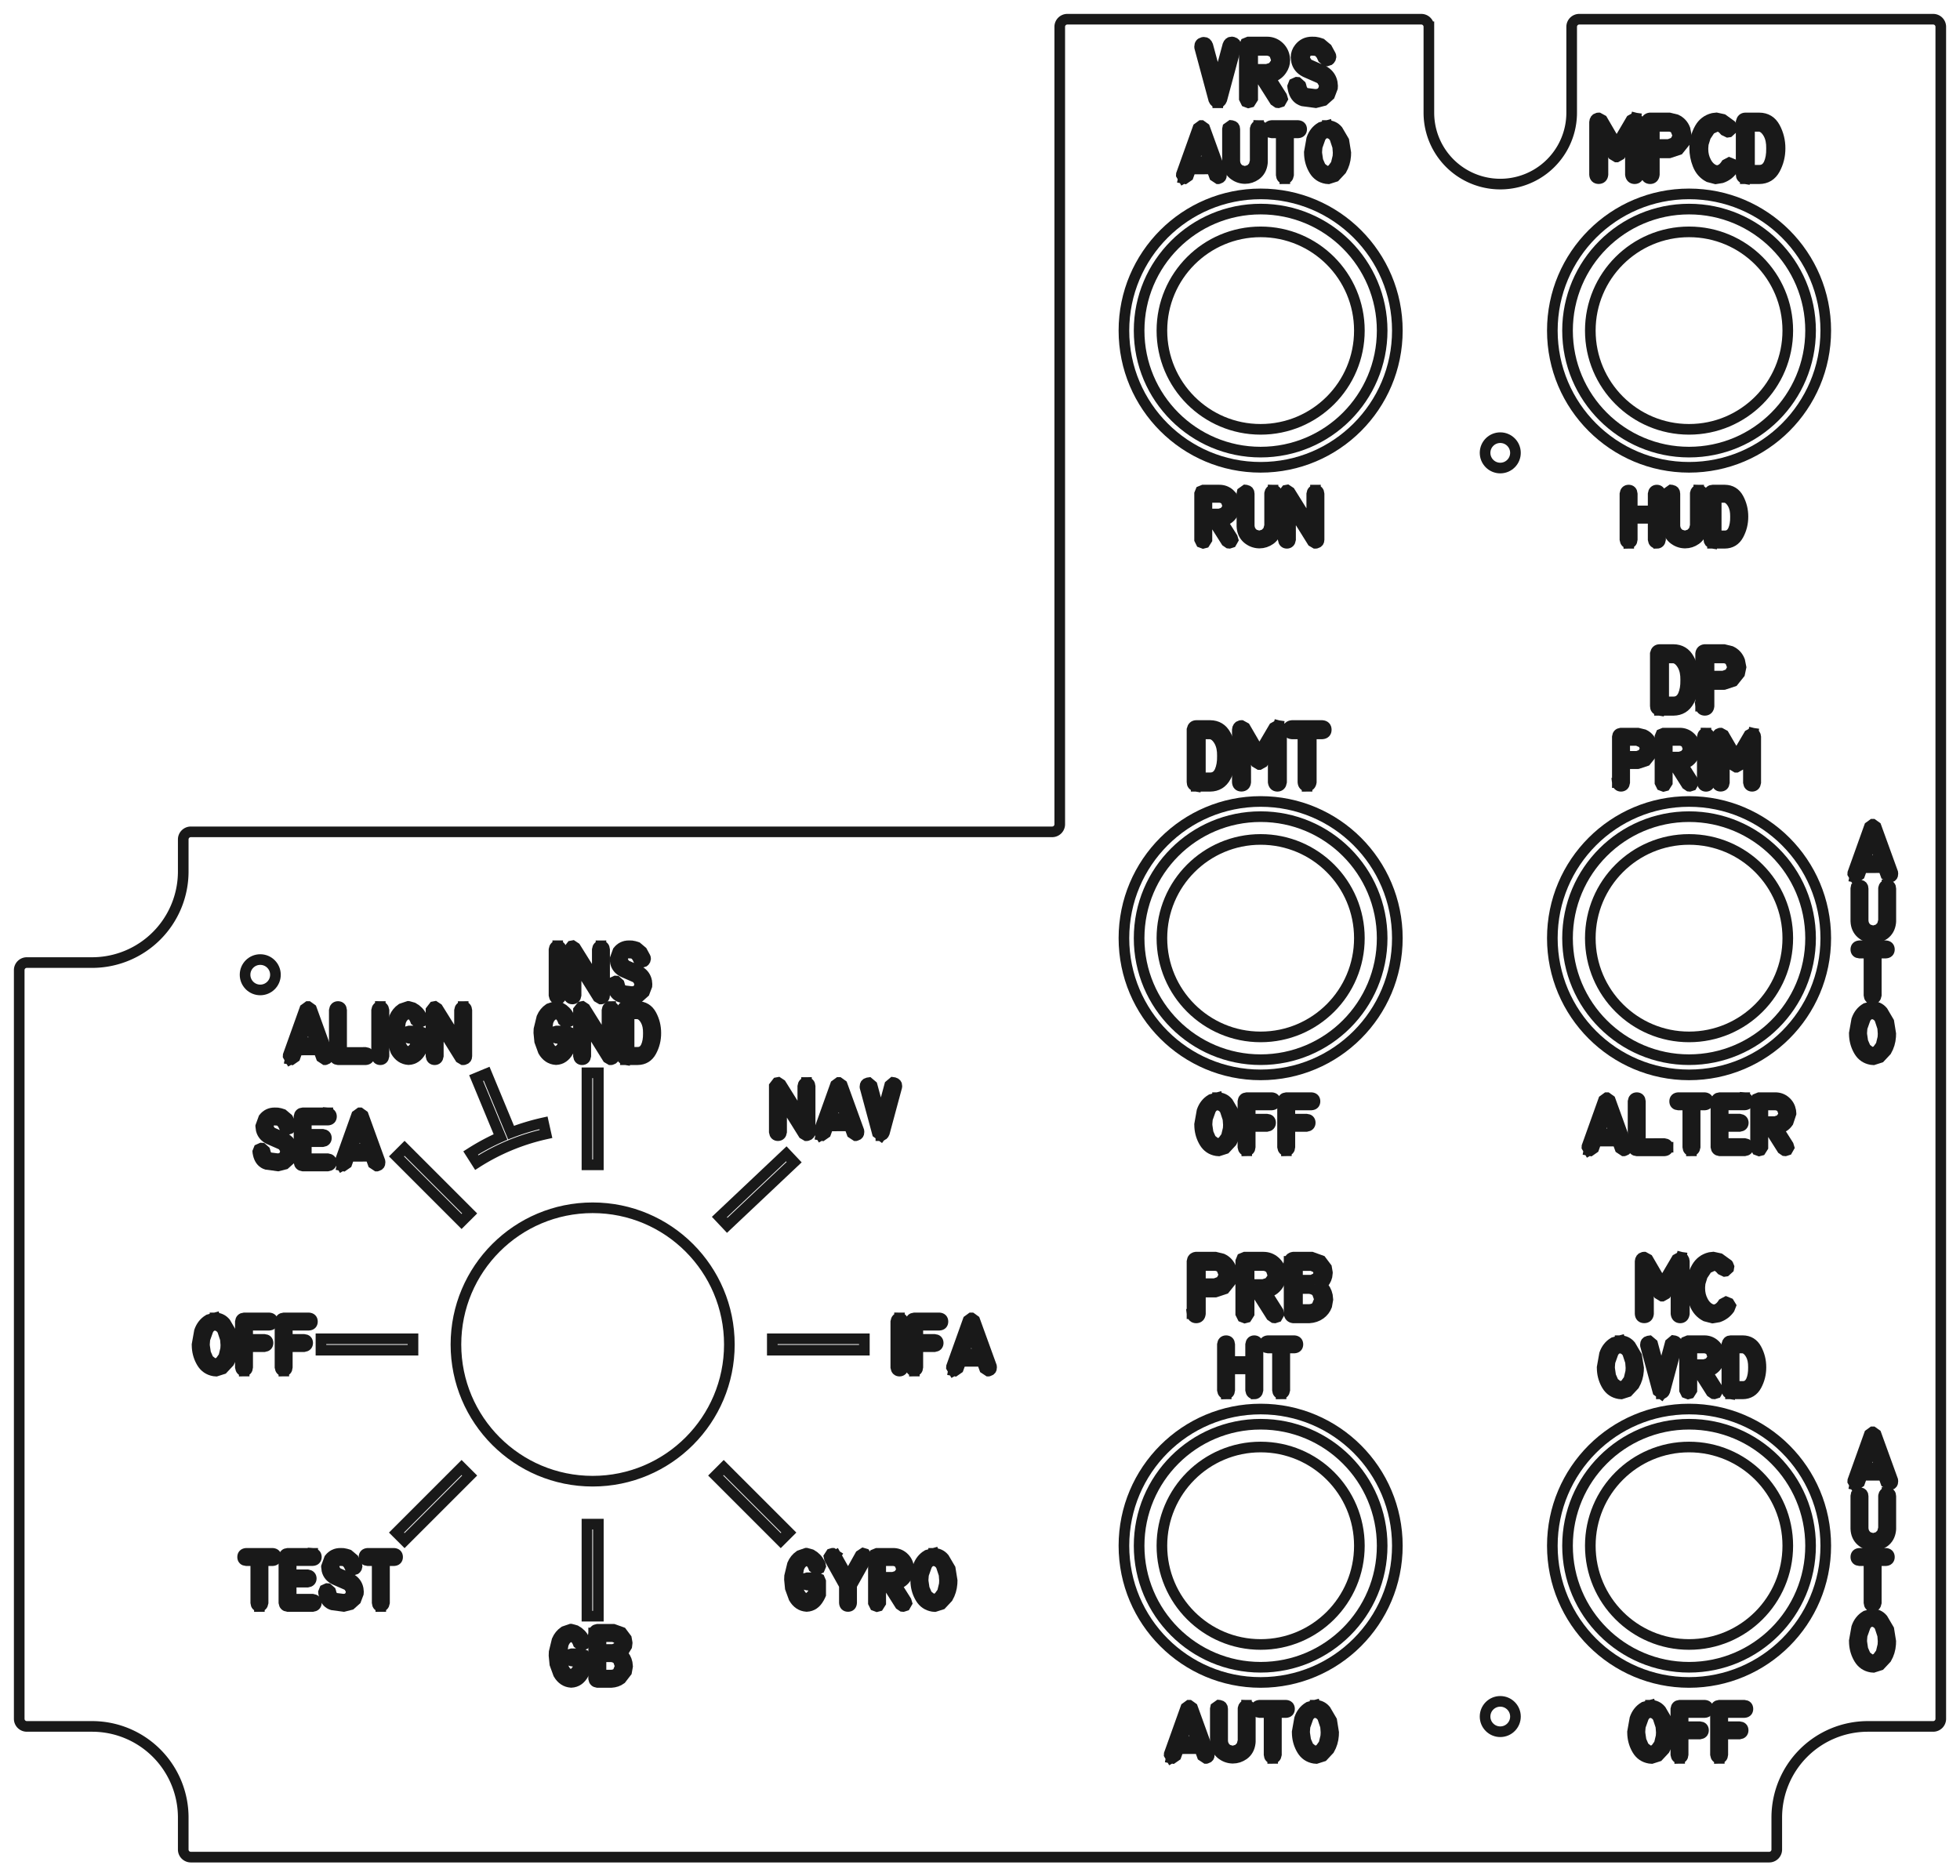 <?xml version="1.0"?>
<!DOCTYPE svg PUBLIC "-//W3C//DTD SVG 1.1//EN" "http://www.w3.org/Graphics/SVG/1.1/DTD/svg11.dtd">
<svg width="129.03mm" height="123.53mm" viewBox="0 0 129.03 123.53" xmlns="http://www.w3.org/2000/svg" version="1.1">
<g id="Cut_cs001" transform="translate(78.972,53.765) scale(1,-1)">
<path id="Cut_cs001_w0000"  d="M 15.093 52.0 A 0.5 0.5 0 0 1 14.593 52.5L -8.707 52.5 A 0.5 0.5 0 0 1 -9.207 52L -9.207 -0.5 A 0.5 0.5 0 0 0 -9.707 -1L -66.409 -1.0 A 0.5 0.5 0 0 1 -66.909 -1.5L -66.909 -3.606 A 6 6 0 0 0 -72.909 -9.606L -77.207 -9.606 A 0.5 0.5 0 0 1 -77.707 -10.106L -77.707 -59.394 A 0.5 0.5 0 0 1 -77.207 -59.894L -72.909 -59.894 A 6 6 0 0 0 -66.909 -65.894L -66.909 -68.0 A 0.5 0.5 0 0 1 -66.409 -68.5L 37.496 -68.5 A 0.5 0.5 0 0 1 37.996 -68L 37.996 -65.894 A 6 6 0 0 0 43.996 -59.894L 48.293 -59.894 A 0.5 0.5 0 0 1 48.793 -59.394L 48.793 52.0 A 0.5 0.5 0 0 1 48.293 52.5L 24.994 52.5 A 0.5 0.5 0 0 1 24.494 52L 24.494 46.346 A 4.7 4.7 0 0 0 15.093 46.346L 15.093 52.0 " stroke="#191919" stroke-width="0.7 px" style="stroke-width:0.7;stroke-miterlimit:4;stroke-dasharray:none;stroke-linecap:square;fill:none;fill-opacity:1;fill-rule: evenodd"/>
<path id="Cut_cs001_w0001"  d="M -61.898 -52.0 Q -61.69 -51.998 -61.652 -51.761 L -61.652 -48.982 L -61.026 -48.982 Q -60.79 -48.965 -60.789 -48.743 Q -60.79 -48.519 -61.026 -48.5 L -62.761 -48.5 Q -62.999 -48.52 -63 -48.743 Q -62.999 -48.964 -62.761 -48.982 L -62.134 -48.982 L -62.134 -51.761 Q -62.115 -51.995 -61.903 -52.0 L -61.898 -52.0 " stroke="#191919" stroke-width="0.7 px" style="stroke-width:0.7;stroke-miterlimit:4;stroke-dasharray:none;stroke-linecap:square;fill:none;fill-opacity:1;fill-rule: evenodd"/>
<path id="Cut_cs001_w0002"  d="M -58.386 -48.5 L -60.041 -48.5 Q -60.251 -48.515 -60.283 -48.739 L -60.283 -51.757 Q -60.254 -51.972 -60.041 -52.0 L -58.386 -52.0 Q -58.148 -51.967 -58.145 -51.761 Q -58.148 -51.554 -58.386 -51.52 L -59.803 -51.52 L -59.803 -50.397 L -58.723 -50.397 Q -58.483 -50.364 -58.48 -50.154 Q -58.483 -49.946 -58.723 -49.912 L -59.803 -49.912 L -59.803 -48.977 L -58.386 -48.977 Q -58.147 -48.962 -58.145 -48.739 Q -58.147 -48.518 -58.386 -48.5 " stroke="#191919" stroke-width="0.7 px" style="stroke-width:0.7;stroke-miterlimit:4;stroke-dasharray:none;stroke-linecap:square;fill:none;fill-opacity:1;fill-rule: evenodd"/>
<path id="Cut_cs001_w0003"  d="M -56.764 -49.78 L -56.783 -49.771 L -56.801 -49.76 L -56.817 -49.749 L -56.995 -49.455 L -56.998 -49.396 L -56.933 -49.177 Q -56.812 -48.982 -56.583 -48.979 L -56.425 -48.984 L -56.314 -49.002 L -56.237 -49.031 L -56.164 -49.071 L -56.023 -49.243 L -55.928 -49.445 L -55.766 -49.582 L -55.706 -49.589 L -55.571 -49.544 L -55.535 -49.513 L -55.492 -49.448 L -55.468 -49.353 L -55.475 -49.296 L -55.491 -49.252 L -55.697 -48.871 L -56.027 -48.594 L -56.2 -48.539 L -56.378 -48.505 L -56.566 -48.5 Q -57.012 -48.5 -57.287 -48.849 L -57.48 -49.378 L -57.48 -49.384 L -57.446 -49.633 Q -57.345 -50.018 -56.964 -50.216 L -56.938 -50.229 L -56.147 -50.576 L -56.017 -50.657 L -55.868 -50.91 L -55.853 -51.031 L -55.885 -51.2 Q -56.01 -51.514 -56.345 -51.515 L -56.407 -51.515 L -56.914 -51.45 Q -57.13 -51.361 -57.2 -51.007 L -57.205 -50.992 L -57.393 -50.824 L -57.441 -50.821 L -57.608 -50.896 L -57.673 -51.058 L -57.668 -51.113 L -57.644 -51.233 L -57.613 -51.349 Q -57.471 -51.777 -57.099 -51.893 L -56.342 -51.995 L -55.885 -51.879 L -55.544 -51.574 L -55.381 -51.144 L -55.374 -51.029 L -55.395 -50.828 Q -55.476 -50.434 -55.814 -50.212 L -55.842 -50.196 L -55.868 -50.18 L -55.896 -50.165 L -55.926 -50.149 L -55.954 -50.137 L -56.743 -49.789 L -56.764 -49.78 " stroke="#191919" stroke-width="0.7 px" style="stroke-width:0.7;stroke-miterlimit:4;stroke-dasharray:none;stroke-linecap:square;fill:none;fill-opacity:1;fill-rule: evenodd"/>
<path id="Cut_cs001_w0004"  d="M -53.906 -52.0 Q -53.698 -51.998 -53.66 -51.761 L -53.66 -48.982 L -53.034 -48.982 Q -52.798 -48.965 -52.797 -48.743 Q -52.798 -48.519 -53.034 -48.5 L -54.769 -48.5 Q -55.007 -48.52 -55.008 -48.743 Q -55.007 -48.964 -54.769 -48.982 L -54.142 -48.982 L -54.142 -51.761 Q -54.124 -51.995 -53.911 -52.0 L -53.906 -52.0 " stroke="#191919" stroke-width="0.7 px" style="stroke-width:0.7;stroke-miterlimit:4;stroke-dasharray:none;stroke-linecap:square;fill:none;fill-opacity:1;fill-rule: evenodd"/>
<path id="Cut_cs001_w0005"  d="M -48.054 -43.378 L -48.585 -42.848 L -52.87 -47.133 L -52.339 -47.663 L -48.054 -43.378 " stroke="#191919" stroke-width="0.7 px" style="stroke-width:0.7;stroke-miterlimit:4;stroke-dasharray:none;stroke-linecap:square;fill:none;fill-opacity:1;fill-rule: evenodd"/>
<path id="Cut_cs001_w0006"  d="M -40.926 -56.111 L -40.945 -56.149 L -41.276 -56.499 L -41.387 -56.525 L -41.69 -56.332 Q -41.988 -55.951 -42.018 -55.455 L -42.023 -55.281 L -41.897 -54.513 Q -41.758 -54.083 -41.425 -53.997 L -41.355 -53.99 Q -41.064 -54.015 -40.909 -54.43 L -40.729 -54.566 L -40.683 -54.572 L -40.514 -54.495 L -40.449 -54.339 L -40.47 -54.23 L -40.483 -54.204 L -40.494 -54.18 L -40.507 -54.153 Q -40.694 -53.782 -41.064 -53.579 L -41.384 -53.491 L -41.391 -53.491 L -41.83 -53.642 Q -42.147 -53.86 -42.303 -54.224 L -42.491 -54.997 L -42.5 -55.226 L -42.445 -55.79 L -42.209 -56.438 Q -41.906 -56.956 -41.382 -56.993 L -41.36 -56.995 Q -40.849 -56.968 -40.559 -56.443 L -40.543 -56.417 L -40.53 -56.392 L -40.518 -56.366 L -40.49 -56.315 L -40.478 -56.289 L -40.466 -56.262 L -40.446 -56.217 L -40.446 -55.351 L -40.517 -55.181 L -40.687 -55.11 L -41.333 -55.11 L -41.348 -55.113 Q -41.556 -55.139 -41.557 -55.351 Q -41.556 -55.562 -41.348 -55.588 L -41.333 -55.59 L -40.926 -55.59 L -40.926 -56.111 " stroke="#191919" stroke-width="0.7 px" style="stroke-width:0.7;stroke-miterlimit:4;stroke-dasharray:none;stroke-linecap:square;fill:none;fill-opacity:1;fill-rule: evenodd"/>
<path id="Cut_cs001_w0007"  d="M -39.891 -53.743 L -39.891 -56.762 Q -39.859 -56.971 -39.649 -57.0 L -38.734 -57.0 Q -38.359 -56.977 -38.09 -56.78 L -37.724 -56.306 L -37.659 -55.944 L -37.685 -55.705 Q -37.754 -55.376 -38.013 -55.106 L -37.711 -54.611 L -37.685 -54.402 L -37.685 -54.39 L -37.735 -54.105 L -38.041 -53.697 L -38.587 -53.5 L -39.649 -53.5 Q -39.862 -53.531 -39.891 -53.743 " stroke="#191919" stroke-width="0.7 px" style="stroke-width:0.7;stroke-miterlimit:4;stroke-dasharray:none;stroke-linecap:square;fill:none;fill-opacity:1;fill-rule: evenodd"/>
<path id="Cut_cs001_w0008"  d="M -39.582 -46.577 L -39.582 -52.637 L -40.332 -52.637 L -40.332 -46.577 L -39.582 -46.577 " stroke="#191919" stroke-width="0.7 px" style="stroke-width:0.7;stroke-miterlimit:4;stroke-dasharray:none;stroke-linecap:square;fill:none;fill-opacity:1;fill-rule: evenodd"/>
<path id="Cut_cs001_w0009"  d="M -25.426 -51.111 L -25.445 -51.149 L -25.776 -51.499 L -25.887 -51.525 L -26.19 -51.332 Q -26.488 -50.951 -26.518 -50.455 L -26.523 -50.281 L -26.397 -49.513 Q -26.258 -49.083 -25.925 -48.997 L -25.855 -48.99 Q -25.564 -49.015 -25.409 -49.43 L -25.229 -49.566 L -25.183 -49.572 L -25.014 -49.495 L -24.949 -49.339 L -24.97 -49.23 L -24.983 -49.204 L -24.994 -49.18 L -25.007 -49.153 Q -25.194 -48.782 -25.564 -48.579 L -25.884 -48.491 L -25.891 -48.491 L -26.33 -48.642 Q -26.647 -48.86 -26.803 -49.224 L -26.991 -49.997 L -27 -50.226 L -26.945 -50.79 L -26.709 -51.438 Q -26.406 -51.956 -25.882 -51.993 L -25.86 -51.995 Q -25.349 -51.968 -25.059 -51.443 L -25.043 -51.417 L -25.03 -51.392 L -25.018 -51.366 L -24.99 -51.315 L -24.978 -51.289 L -24.966 -51.262 L -24.946 -51.217 L -24.946 -50.351 L -25.017 -50.181 L -25.187 -50.11 L -25.833 -50.11 L -25.848 -50.113 Q -26.056 -50.139 -26.057 -50.351 Q -26.056 -50.562 -25.848 -50.588 L -25.833 -50.59 L -25.426 -50.59 L -25.426 -51.111 " stroke="#191919" stroke-width="0.7 px" style="stroke-width:0.7;stroke-miterlimit:4;stroke-dasharray:none;stroke-linecap:square;fill:none;fill-opacity:1;fill-rule: evenodd"/>
<path id="Cut_cs001_w0010"  d="M -23.947 -48.625 L -24.152 -48.497 L -24.157 -48.497 L -24.273 -48.531 L -24.396 -48.722 L -24.366 -48.855 L -23.385 -50.611 L -23.385 -51.754 Q -23.37 -51.995 -23.146 -51.997 Q -22.923 -51.995 -22.908 -51.754 L -22.908 -50.611 L -21.925 -48.855 L -21.894 -48.722 L -22.023 -48.529 L -22.144 -48.493 L -22.344 -48.625 L -23.145 -50.057 L -23.947 -48.625 " stroke="#191919" stroke-width="0.7 px" style="stroke-width:0.7;stroke-miterlimit:4;stroke-dasharray:none;stroke-linecap:square;fill:none;fill-opacity:1;fill-rule: evenodd"/>
<path id="Cut_cs001_w0011"  d="M -19.971 -50.537 Q -19.568 -50.46 -19.328 -50.113 L -19.142 -49.548 L -19.142 -49.542 L -19.159 -49.361 Q -19.227 -48.988 -19.509 -48.744 Q -19.793 -48.5 -20.174 -48.5 L -21.235 -48.5 L -21.405 -48.57 L -21.475 -48.739 L -21.475 -51.759 L -21.381 -51.949 L -21.239 -52.002 L -21.128 -51.973 L -20.993 -51.759 L -20.993 -50.556 L -20.565 -50.556 L -19.723 -51.887 L -19.567 -51.993 L -19.516 -51.998 L -19.378 -51.954 L -19.273 -51.771 L -19.316 -51.629 L -20.003 -50.542 L -19.971 -50.537 " stroke="#191919" stroke-width="0.7 px" style="stroke-width:0.7;stroke-miterlimit:4;stroke-dasharray:none;stroke-linecap:square;fill:none;fill-opacity:1;fill-rule: evenodd"/>
<path id="Cut_cs001_w0012"  d="M -17.508 -48.5 L -17.93 -48.616 Q -18.356 -48.87 -18.532 -49.377 L -18.689 -50.259 L -18.682 -50.452 Q -18.643 -50.996 -18.366 -51.451 Q -18.091 -51.9 -17.573 -51.991 L -17.43 -52.003 L -16.992 -51.863 L -16.577 -51.419 Q -16.333 -50.993 -16.297 -50.489 L -16.29 -50.291 L -16.416 -49.507 L -16.821 -48.817 Q -17.089 -48.5 -17.508 -48.5 " stroke="#191919" stroke-width="0.7 px" style="stroke-width:0.7;stroke-miterlimit:4;stroke-dasharray:none;stroke-linecap:square;fill:none;fill-opacity:1;fill-rule: evenodd"/>
<path id="Cut_cs001_w0013"  d="M -31.328 -42.848 L -31.859 -43.378 L -27.574 -47.663 L -27.043 -47.133 L -31.328 -42.848 " stroke="#191919" stroke-width="0.7 px" style="stroke-width:0.7;stroke-miterlimit:4;stroke-dasharray:none;stroke-linecap:square;fill:none;fill-opacity:1;fill-rule: evenodd"/>
<path id="Cut_cs001_w0014"  d="M -64.819 -33.0 L -65.241 -33.116 Q -65.667 -33.37 -65.843 -33.877 L -66 -34.759 L -65.993 -34.952 Q -65.954 -35.496 -65.677 -35.951 Q -65.402 -36.4 -64.884 -36.491 L -64.74 -36.503 L -64.303 -36.363 L -63.888 -35.919 Q -63.643 -35.493 -63.607 -34.989 L -63.601 -34.791 L -63.727 -34.007 L -64.132 -33.317 Q -64.4 -33 -64.819 -33.0 " stroke="#191919" stroke-width="0.7 px" style="stroke-width:0.7;stroke-miterlimit:4;stroke-dasharray:none;stroke-linecap:square;fill:none;fill-opacity:1;fill-rule: evenodd"/>
<path id="Cut_cs001_w0015"  d="M -62.899 -36.497 Q -62.684 -36.492 -62.669 -36.257 L -62.669 -34.895 L -61.566 -34.895 Q -61.329 -34.861 -61.327 -34.651 Q -61.329 -34.432 -61.566 -34.415 L -62.669 -34.415 L -62.669 -33.48 L -61.255 -33.48 Q -61.016 -33.465 -61.014 -33.242 Q -61.016 -33.018 -61.252 -33.0 L -62.906 -33.0 Q -63.119 -33.018 -63.149 -33.243 L -63.149 -36.257 Q -63.116 -36.495 -62.906 -36.497 L -62.899 -36.497 " stroke="#191919" stroke-width="0.7 px" style="stroke-width:0.7;stroke-miterlimit:4;stroke-dasharray:none;stroke-linecap:square;fill:none;fill-opacity:1;fill-rule: evenodd"/>
<path id="Cut_cs001_w0016"  d="M -60.289 -36.497 Q -60.073 -36.492 -60.058 -36.257 L -60.058 -34.895 L -58.956 -34.895 Q -58.719 -34.861 -58.717 -34.651 Q -58.718 -34.432 -58.956 -34.415 L -60.058 -34.415 L -60.058 -33.48 L -58.645 -33.48 Q -58.405 -33.465 -58.404 -33.242 Q -58.405 -33.018 -58.642 -33.0 L -60.296 -33.0 Q -60.508 -33.018 -60.539 -33.243 L -60.539 -36.257 Q -60.506 -36.495 -60.296 -36.497 L -60.289 -36.497 " stroke="#191919" stroke-width="0.7 px" style="stroke-width:0.7;stroke-miterlimit:4;stroke-dasharray:none;stroke-linecap:square;fill:none;fill-opacity:1;fill-rule: evenodd"/>
<path id="Cut_cs001_w0017"  d="M -51.784 -35.125 L -57.843 -35.125 L -57.843 -34.375 L -51.784 -34.375 L -51.784 -35.125 " stroke="#191919" stroke-width="0.7 px" style="stroke-width:0.7;stroke-miterlimit:4;stroke-dasharray:none;stroke-linecap:square;fill:none;fill-opacity:1;fill-rule: evenodd"/>
<path id="Cut_cs001_w0018"  d="M -48.054 -26.122 L -48.585 -26.652 L -52.87 -22.367 L -52.339 -21.837 L -48.054 -26.122 " stroke="#191919" stroke-width="0.7 px" style="stroke-width:0.7;stroke-miterlimit:4;stroke-dasharray:none;stroke-linecap:square;fill:none;fill-opacity:1;fill-rule: evenodd"/>
<path id="Cut_cs001_w0019"  d="M -61.091 -20.78 L -61.11 -20.771 L -61.128 -20.76 L -61.144 -20.749 L -61.322 -20.455 L -61.325 -20.396 L -61.26 -20.177 Q -61.139 -19.982 -60.91 -19.979 L -60.752 -19.984 L -60.641 -20.002 L -60.564 -20.031 L -60.491 -20.071 L -60.35 -20.243 L -60.255 -20.445 L -60.093 -20.582 L -60.033 -20.589 L -59.898 -20.544 L -59.862 -20.513 L -59.819 -20.448 L -59.795 -20.353 L -59.802 -20.296 L -59.818 -20.252 L -60.024 -19.871 L -60.354 -19.594 L -60.527 -19.539 L -60.705 -19.505 L -60.893 -19.5 Q -61.339 -19.5 -61.614 -19.849 L -61.807 -20.378 L -61.807 -20.384 L -61.773 -20.633 Q -61.672 -21.018 -61.291 -21.216 L -61.265 -21.229 L -60.474 -21.576 L -60.344 -21.657 L -60.195 -21.91 L -60.18 -22.031 L -60.212 -22.2 Q -60.337 -22.514 -60.672 -22.515 L -60.734 -22.515 L -61.241 -22.45 Q -61.457 -22.361 -61.527 -22.007 L -61.532 -21.992 L -61.72 -21.824 L -61.768 -21.821 L -61.935 -21.896 L -62 -22.058 L -61.995 -22.113 L -61.971 -22.233 L -61.94 -22.349 Q -61.798 -22.777 -61.426 -22.893 L -60.669 -22.995 L -60.212 -22.879 L -59.872 -22.574 L -59.708 -22.144 L -59.701 -22.029 L -59.722 -21.828 Q -59.803 -21.434 -60.141 -21.212 L -60.169 -21.196 L -60.195 -21.18 L -60.223 -21.165 L -60.253 -21.149 L -60.281 -21.137 L -61.07 -20.789 L -61.091 -20.78 " stroke="#191919" stroke-width="0.7 px" style="stroke-width:0.7;stroke-miterlimit:4;stroke-dasharray:none;stroke-linecap:square;fill:none;fill-opacity:1;fill-rule: evenodd"/>
<path id="Cut_cs001_w0020"  d="M -57.391 -19.5 L -59.045 -19.5 Q -59.256 -19.515 -59.287 -19.739 L -59.287 -22.757 Q -59.258 -22.972 -59.045 -23.0 L -57.391 -23.0 Q -57.152 -22.967 -57.15 -22.761 Q -57.152 -22.554 -57.391 -22.52 L -58.807 -22.52 L -58.807 -21.397 L -57.727 -21.397 Q -57.487 -21.364 -57.485 -21.154 Q -57.487 -20.946 -57.727 -20.912 L -58.807 -20.912 L -58.807 -19.977 L -57.391 -19.977 Q -57.151 -19.962 -57.15 -19.739 Q -57.151 -19.518 -57.391 -19.5 " stroke="#191919" stroke-width="0.7 px" style="stroke-width:0.7;stroke-miterlimit:4;stroke-dasharray:none;stroke-linecap:square;fill:none;fill-opacity:1;fill-rule: evenodd"/>
<path id="Cut_cs001_w0021"  d="M -56.465 -22.976 L -56.368 -22.995 L -56.14 -22.838 L -55.97 -22.361 L -54.59 -22.357 L -54.414 -22.841 L -54.168 -23.003 L -54.165 -23.003 L -54.108 -22.985 Q -53.951 -22.94 -53.951 -22.771 L -53.962 -22.679 L -55.057 -19.657 L -55.276 -19.5 L -55.284 -19.5 L -55.5 -19.657 L -56.588 -22.701 L -56.592 -22.756 L -56.465 -22.976 " stroke="#191919" stroke-width="0.7 px" style="stroke-width:0.7;stroke-miterlimit:4;stroke-dasharray:none;stroke-linecap:square;fill:none;fill-opacity:1;fill-rule: evenodd"/>
<path id="Cut_cs001_w0022"  d="M -59.874 -15.976 L -59.776 -15.995 L -59.549 -15.838 L -59.378 -15.361 L -57.999 -15.357 L -57.823 -15.841 L -57.577 -16.003 L -57.573 -16.003 L -57.517 -15.985 Q -57.36 -15.94 -57.36 -15.771 L -57.37 -15.679 L -58.465 -12.657 L -58.684 -12.5 L -58.693 -12.5 L -58.908 -12.657 L -59.997 -15.701 L -60 -15.756 L -59.874 -15.976 " stroke="#191919" stroke-width="0.7 px" style="stroke-width:0.7;stroke-miterlimit:4;stroke-dasharray:none;stroke-linecap:square;fill:none;fill-opacity:1;fill-rule: evenodd"/>
<path id="Cut_cs001_w0023"  d="M -54.664 -15.764 Q -54.666 -15.55 -54.905 -15.523 L -56.483 -15.525 L -56.483 -12.743 Q -56.501 -12.505 -56.715 -12.5 L -56.722 -12.5 Q -56.93 -12.502 -56.965 -12.743 L -56.965 -15.764 Q -56.933 -15.987 -56.722 -16.002 L -54.907 -16.002 Q -54.666 -15.987 -54.664 -15.764 " stroke="#191919" stroke-width="0.7 px" style="stroke-width:0.7;stroke-miterlimit:4;stroke-dasharray:none;stroke-linecap:square;fill:none;fill-opacity:1;fill-rule: evenodd"/>
<circle cx="-61.839" cy="-10.408" r="1.0" stroke="#191919" stroke-width="0.7 px" style="stroke-width:0.7;stroke-miterlimit:4;stroke-dasharray:none;stroke-linecap:square;fill:none"/>
<path id="Cut_cs001_w0025"  d="M -53.937 -12.5 L -53.938 -12.5 Q -54.143 -12.502 -54.179 -12.743 L -54.179 -15.764 Q -54.143 -16.001 -53.937 -16.003 L -53.935 -16.003 Q -53.73 -16.001 -53.694 -15.764 L -53.694 -12.743 Q -53.73 -12.502 -53.937 -12.5 " stroke="#191919" stroke-width="0.7 px" style="stroke-width:0.7;stroke-miterlimit:4;stroke-dasharray:none;stroke-linecap:square;fill:none;fill-opacity:1;fill-rule: evenodd"/>
<path id="Cut_cs001_w0026"  d="M -51.634 -15.111 L -51.653 -15.149 L -51.984 -15.499 L -52.095 -15.525 L -52.398 -15.332 Q -52.695 -14.951 -52.726 -14.455 L -52.731 -14.281 L -52.604 -13.513 Q -52.466 -13.083 -52.133 -12.997 L -52.063 -12.99 Q -51.771 -13.015 -51.617 -13.43 L -51.437 -13.566 L -51.391 -13.572 L -51.222 -13.495 L -51.157 -13.339 L -51.177 -13.23 L -51.191 -13.204 L -51.201 -13.18 L -51.215 -13.153 Q -51.402 -12.782 -51.772 -12.579 L -52.092 -12.491 L -52.099 -12.491 L -52.538 -12.642 Q -52.854 -12.86 -53.01 -13.224 L -53.199 -13.997 L -53.208 -14.226 L -53.153 -14.79 L -52.917 -15.438 Q -52.614 -15.956 -52.09 -15.993 L -52.068 -15.995 Q -51.556 -15.968 -51.266 -15.443 L -51.251 -15.417 L -51.237 -15.392 L -51.225 -15.366 L -51.198 -15.315 L -51.186 -15.289 L -51.174 -15.262 L -51.153 -15.217 L -51.153 -14.351 L -51.224 -14.181 L -51.394 -14.11 L -52.04 -14.11 L -52.056 -14.113 Q -52.264 -14.139 -52.264 -14.351 Q -52.264 -14.562 -52.056 -14.588 L -52.04 -14.59 L -51.634 -14.59 L -51.634 -15.111 " stroke="#191919" stroke-width="0.7 px" style="stroke-width:0.7;stroke-miterlimit:4;stroke-dasharray:none;stroke-linecap:square;fill:none;fill-opacity:1;fill-rule: evenodd"/>
<path id="Cut_cs001_w0027"  d="M -48.476 -12.503 Q -48.69 -12.505 -48.721 -12.746 L -48.721 -14.923 L -50.156 -12.618 L -50.339 -12.497 L -50.418 -12.512 L -50.599 -12.746 L -50.599 -15.764 Q -50.565 -16.001 -50.359 -16.003 Q -50.153 -16.001 -50.117 -15.764 L -50.117 -13.589 L -48.682 -15.891 L -48.492 -16.003 L -48.468 -16.003 L -48.411 -15.993 Q -48.239 -15.945 -48.239 -15.768 L -48.239 -12.746 Q -48.257 -12.508 -48.473 -12.503 L -48.476 -12.503 " stroke="#191919" stroke-width="0.7 px" style="stroke-width:0.7;stroke-miterlimit:4;stroke-dasharray:none;stroke-linecap:square;fill:none;fill-opacity:1;fill-rule: evenodd"/>
<circle cx="-39.957" cy="-34.75" r="9.0" stroke="#191919" stroke-width="0.7 px" style="stroke-width:0.7;stroke-miterlimit:4;stroke-dasharray:none;stroke-linecap:square;fill:none"/>
<path id="Cut_cs001_w0029"  d="M -28.13 -35.125 L -28.13 -34.375 L -22.07 -34.375 L -22.07 -35.125 L -28.13 -35.125 " stroke="#191919" stroke-width="0.7 px" style="stroke-width:0.7;stroke-miterlimit:4;stroke-dasharray:none;stroke-linecap:square;fill:none;fill-opacity:1;fill-rule: evenodd"/>
<path id="Cut_cs001_w0030"  d="M -19.757 -33.0 L -19.759 -33.0 Q -19.964 -33.002 -20 -33.243 L -20 -36.264 Q -19.964 -36.501 -19.757 -36.503 L -19.756 -36.503 Q -19.551 -36.501 -19.515 -36.264 L -19.515 -33.243 Q -19.551 -33.002 -19.757 -33.0 " stroke="#191919" stroke-width="0.7 px" style="stroke-width:0.7;stroke-miterlimit:4;stroke-dasharray:none;stroke-linecap:square;fill:none;fill-opacity:1;fill-rule: evenodd"/>
<path id="Cut_cs001_w0031"  d="M -18.781 -36.497 Q -18.565 -36.492 -18.55 -36.257 L -18.55 -34.895 L -17.448 -34.895 Q -17.21 -34.861 -17.208 -34.651 Q -17.21 -34.432 -17.448 -34.415 L -18.55 -34.415 L -18.55 -33.48 L -17.137 -33.48 Q -16.897 -33.465 -16.896 -33.242 Q -16.897 -33.018 -17.133 -33.0 L -18.788 -33.0 Q -19 -33.018 -19.03 -33.243 L -19.03 -36.257 Q -18.997 -36.495 -18.788 -36.497 L -18.781 -36.497 " stroke="#191919" stroke-width="0.7 px" style="stroke-width:0.7;stroke-miterlimit:4;stroke-dasharray:none;stroke-linecap:square;fill:none;fill-opacity:1;fill-rule: evenodd"/>
<path id="Cut_cs001_w0032"  d="M -16.208 -36.476 L -16.11 -36.495 L -15.883 -36.338 L -15.712 -35.861 L -14.333 -35.857 L -14.157 -36.341 L -13.911 -36.503 L -13.908 -36.503 L -13.851 -36.485 Q -13.694 -36.44 -13.694 -36.271 L -13.704 -36.179 L -14.8 -33.157 L -15.018 -33.0 L -15.027 -33.0 L -15.242 -33.157 L -16.331 -36.201 L -16.334 -36.256 L -16.208 -36.476 " stroke="#191919" stroke-width="0.7 px" style="stroke-width:0.7;stroke-miterlimit:4;stroke-dasharray:none;stroke-linecap:square;fill:none;fill-opacity:1;fill-rule: evenodd"/>
<path id="Cut_cs001_w0033"  d="M -26.692 -22.745 L -27.207 -22.199 L -31.613 -26.359 L -31.099 -26.904 L -26.692 -22.745 " stroke="#191919" stroke-width="0.7 px" style="stroke-width:0.7;stroke-miterlimit:4;stroke-dasharray:none;stroke-linecap:square;fill:none;fill-opacity:1;fill-rule: evenodd"/>
<path id="Cut_cs001_w0034"  d="M -46.935 -16.923 L -47.628 -17.21 L -46.021 -21.088 A 14.947 14.947 0 0 1 -47.988 -22.143L -47.585 -22.776 A 14.197 14.197 0 0 0 -43.029 -20.889L -43.192 -20.157 A 14.947 14.947 0 0 1 -45.328 -20.801L -46.935 -16.923 " stroke="#191919" stroke-width="0.7 px" style="stroke-width:0.7;stroke-miterlimit:4;stroke-dasharray:none;stroke-linecap:square;fill:none;fill-opacity:1;fill-rule: evenodd"/>
<path id="Cut_cs001_w0035"  d="M -39.582 -22.923 L -40.332 -22.923 L -40.332 -16.863 L -39.582 -16.863 L -39.582 -22.923 " stroke="#191919" stroke-width="0.7 px" style="stroke-width:0.7;stroke-miterlimit:4;stroke-dasharray:none;stroke-linecap:square;fill:none;fill-opacity:1;fill-rule: evenodd"/>
<path id="Cut_cs001_w0036"  d="M -41.926 -15.111 L -41.945 -15.149 L -42.276 -15.499 L -42.387 -15.525 L -42.69 -15.332 Q -42.988 -14.951 -43.018 -14.455 L -43.023 -14.281 L -42.897 -13.513 Q -42.758 -13.083 -42.425 -12.997 L -42.355 -12.99 Q -42.064 -13.015 -41.909 -13.43 L -41.729 -13.566 L -41.683 -13.572 L -41.514 -13.495 L -41.449 -13.339 L -41.47 -13.23 L -41.483 -13.204 L -41.494 -13.18 L -41.507 -13.153 Q -41.694 -12.782 -42.064 -12.579 L -42.384 -12.491 L -42.391 -12.491 L -42.83 -12.642 Q -43.147 -12.86 -43.303 -13.224 L -43.491 -13.997 L -43.5 -14.226 L -43.445 -14.79 L -43.209 -15.438 Q -42.906 -15.956 -42.382 -15.993 L -42.36 -15.995 Q -41.849 -15.968 -41.559 -15.443 L -41.543 -15.417 L -41.53 -15.392 L -41.518 -15.366 L -41.49 -15.315 L -41.478 -15.289 L -41.466 -15.262 L -41.446 -15.217 L -41.446 -14.351 L -41.517 -14.181 L -41.687 -14.11 L -42.333 -14.11 L -42.348 -14.113 Q -42.556 -14.139 -42.557 -14.351 Q -42.556 -14.562 -42.348 -14.588 L -42.333 -14.59 L -41.926 -14.59 L -41.926 -15.111 " stroke="#191919" stroke-width="0.7 px" style="stroke-width:0.7;stroke-miterlimit:4;stroke-dasharray:none;stroke-linecap:square;fill:none;fill-opacity:1;fill-rule: evenodd"/>
<path id="Cut_cs001_w0037"  d="M -38.769 -12.503 Q -38.982 -12.505 -39.013 -12.746 L -39.013 -14.923 L -40.449 -12.618 L -40.632 -12.497 L -40.71 -12.512 L -40.891 -12.746 L -40.891 -15.764 Q -40.857 -16.001 -40.651 -16.003 Q -40.445 -16.001 -40.409 -15.764 L -40.409 -13.589 L -38.974 -15.891 L -38.784 -16.003 L -38.76 -16.003 L -38.704 -15.993 Q -38.531 -15.945 -38.531 -15.768 L -38.531 -12.746 Q -38.549 -12.508 -38.765 -12.503 L -38.769 -12.503 " stroke="#191919" stroke-width="0.7 px" style="stroke-width:0.7;stroke-miterlimit:4;stroke-dasharray:none;stroke-linecap:square;fill:none;fill-opacity:1;fill-rule: evenodd"/>
<path id="Cut_cs001_w0038"  d="M -42.257 -8.5 L -42.259 -8.5 Q -42.464 -8.502 -42.5 -8.743 L -42.5 -11.764 Q -42.464 -12.001 -42.257 -12.003 L -42.256 -12.003 Q -42.051 -12.001 -42.015 -11.764 L -42.015 -8.743 Q -42.051 -8.502 -42.257 -8.5 " stroke="#191919" stroke-width="0.7 px" style="stroke-width:0.7;stroke-miterlimit:4;stroke-dasharray:none;stroke-linecap:square;fill:none;fill-opacity:1;fill-rule: evenodd"/>
<path id="Cut_cs001_w0039"  d="M -39.408 -8.503 Q -39.621 -8.505 -39.652 -8.746 L -39.652 -10.923 L -41.088 -8.618 L -41.27 -8.497 L -41.349 -8.512 L -41.53 -8.746 L -41.53 -11.764 Q -41.496 -12.001 -41.29 -12.003 Q -41.084 -12.001 -41.048 -11.764 L -41.048 -9.589 L -39.613 -11.891 L -39.423 -12.003 L -39.399 -12.003 L -39.343 -11.993 Q -39.17 -11.945 -39.17 -11.768 L -39.17 -8.746 Q -39.188 -8.508 -39.404 -8.503 L -39.408 -8.503 " stroke="#191919" stroke-width="0.7 px" style="stroke-width:0.7;stroke-miterlimit:4;stroke-dasharray:none;stroke-linecap:square;fill:none;fill-opacity:1;fill-rule: evenodd"/>
<path id="Cut_cs001_w0040"  d="M -37.801 -16.0 L -36.994 -16.0 Q -36.391 -15.994 -36.097 -15.453 Q -35.796 -14.896 -35.798 -14.25 Q -35.796 -13.604 -36.096 -13.047 Q -36.39 -12.506 -36.994 -12.5 L -37.798 -12.5 Q -37.987 -12.502 -38.04 -12.724 L -38.04 -15.757 Q -38.04 -15.947 -37.863 -15.99 L -37.801 -16.0 " stroke="#191919" stroke-width="0.7 px" style="stroke-width:0.7;stroke-miterlimit:4;stroke-dasharray:none;stroke-linecap:square;fill:none;fill-opacity:1;fill-rule: evenodd"/>
<path id="Cut_cs001_w0041"  d="M -37.77 -9.78 L -37.789 -9.771 L -37.808 -9.76 L -37.823 -9.749 L -38.001 -9.455 L -38.004 -9.396 L -37.939 -9.177 Q -37.818 -8.982 -37.589 -8.979 L -37.432 -8.984 L -37.321 -9.002 L -37.243 -9.031 L -37.17 -9.071 L -37.029 -9.243 L -36.934 -9.445 L -36.772 -9.582 L -36.712 -9.589 L -36.577 -9.544 L -36.541 -9.513 L -36.499 -9.448 L -36.475 -9.353 L -36.481 -9.296 L -36.497 -9.252 L -36.704 -8.871 L -37.033 -8.594 L -37.206 -8.539 L -37.384 -8.505 L -37.572 -8.5 Q -38.018 -8.5 -38.293 -8.849 L -38.486 -9.378 L -38.486 -9.384 L -38.452 -9.633 Q -38.351 -10.018 -37.97 -10.216 L -37.944 -10.229 L -37.153 -10.576 L -37.023 -10.657 L -36.874 -10.91 L -36.859 -11.031 L -36.892 -11.2 Q -37.016 -11.514 -37.351 -11.515 L -37.413 -11.515 L -37.92 -11.45 Q -38.136 -11.361 -38.206 -11.007 L -38.211 -10.992 L -38.399 -10.824 L -38.447 -10.821 L -38.614 -10.896 L -38.679 -11.058 L -38.674 -11.113 L -38.65 -11.233 L -38.619 -11.349 Q -38.478 -11.777 -38.105 -11.893 L -37.348 -11.995 L -36.892 -11.879 L -36.551 -11.574 L -36.387 -11.144 L -36.381 -11.029 L -36.401 -10.828 Q -36.482 -10.434 -36.82 -10.212 L -36.848 -10.196 L -36.874 -10.18 L -36.902 -10.165 L -36.933 -10.149 L -36.96 -10.137 L -37.749 -9.789 L -37.77 -9.78 " stroke="#191919" stroke-width="0.7 px" style="stroke-width:0.7;stroke-miterlimit:4;stroke-dasharray:none;stroke-linecap:square;fill:none;fill-opacity:1;fill-rule: evenodd"/>
<path id="Cut_cs001_w0042"  d="M -25.877 -17.503 Q -26.091 -17.505 -26.122 -17.746 L -26.122 -19.923 L -27.557 -17.618 L -27.74 -17.497 L -27.819 -17.512 L -28 -17.746 L -28 -20.764 Q -27.966 -21.001 -27.76 -21.003 Q -27.554 -21.001 -27.518 -20.764 L -27.518 -18.589 L -26.083 -20.891 L -25.893 -21.003 L -25.869 -21.003 L -25.812 -20.993 Q -25.64 -20.945 -25.64 -20.768 L -25.64 -17.746 Q -25.658 -17.508 -25.874 -17.503 L -25.877 -17.503 " stroke="#191919" stroke-width="0.7 px" style="stroke-width:0.7;stroke-miterlimit:4;stroke-dasharray:none;stroke-linecap:square;fill:none;fill-opacity:1;fill-rule: evenodd"/>
<path id="Cut_cs001_w0043"  d="M -24.937 -20.976 L -24.84 -20.995 L -24.612 -20.838 L -24.441 -20.361 L -23.062 -20.357 L -22.886 -20.841 L -22.64 -21.003 L -22.637 -21.003 L -22.58 -20.985 Q -22.423 -20.94 -22.423 -20.771 L -22.433 -20.679 L -23.529 -17.657 L -23.748 -17.5 L -23.756 -17.5 L -23.971 -17.657 L -25.06 -20.701 L -25.064 -20.756 L -24.937 -20.976 " stroke="#191919" stroke-width="0.7 px" style="stroke-width:0.7;stroke-miterlimit:4;stroke-dasharray:none;stroke-linecap:square;fill:none;fill-opacity:1;fill-rule: evenodd"/>
<path id="Cut_cs001_w0044"  d="M -20.982 -21.0 L -20.981 -21.0 Q -20.819 -20.999 -20.752 -20.822 L -19.938 -17.802 L -19.929 -17.722 Q -19.93 -17.561 -20.102 -17.51 L -20.188 -17.497 L -20.403 -17.678 L -20.982 -19.831 L -21.558 -17.698 L -21.775 -17.515 L -21.85 -17.526 Q -22.028 -17.572 -22.03 -17.76 L -22.025 -17.823 L -21.215 -20.829 L -20.982 -21.0 " stroke="#191919" stroke-width="0.7 px" style="stroke-width:0.7;stroke-miterlimit:4;stroke-dasharray:none;stroke-linecap:square;fill:none;fill-opacity:1;fill-rule: evenodd"/>
<path id="Cut_cs001_w0045"  d="M -1.874 -61.976 L -1.776 -61.995 L -1.549 -61.838 L -1.378 -61.361 L 0.001 -61.357 L 0.177 -61.841 L 0.423 -62.003 L 0.427 -62.003 L 0.483 -61.985 Q 0.64 -61.94 0.64 -61.771 L 0.63 -61.679 L -0.465 -58.657 L -0.684 -58.5 L -0.693 -58.5 L -0.908 -58.657 L -1.997 -61.701 L -2 -61.756 L -1.874 -61.976 " stroke="#191919" stroke-width="0.7 px" style="stroke-width:0.7;stroke-miterlimit:4;stroke-dasharray:none;stroke-linecap:square;fill:none;fill-opacity:1;fill-rule: evenodd"/>
<path id="Cut_cs001_w0046"  d="M 3.083 -58.502 Q 2.898 -58.502 2.862 -58.693 L 2.859 -58.739 L 2.859 -60.846 L 2.771 -61.175 L 2.538 -61.417 L 2.179 -61.528 L 1.863 -61.434 Q 1.54 -61.236 1.517 -60.846 L 1.517 -58.739 Q 1.517 -58.543 1.326 -58.505 L 1.264 -58.498 L 1.054 -58.647 L 1.035 -58.739 L 1.035 -60.881 Q 1.056 -61.392 1.4 -61.692 Q 1.73 -61.967 2.141 -61.986 L 2.191 -61.988 Q 2.574 -61.986 2.903 -61.754 Q 3.27 -61.486 3.332 -60.983 L 3.339 -60.881 L 3.339 -58.739 Q 3.339 -58.524 3.12 -58.503 L 3.083 -58.502 " stroke="#191919" stroke-width="0.7 px" style="stroke-width:0.7;stroke-miterlimit:4;stroke-dasharray:none;stroke-linecap:square;fill:none;fill-opacity:1;fill-rule: evenodd"/>
<path id="Cut_cs001_w0047"  d="M 4.81 -62.0 Q 5.018 -61.998 5.056 -61.761 L 5.056 -58.982 L 5.681 -58.982 Q 5.918 -58.965 5.919 -58.743 Q 5.918 -58.519 5.681 -58.5 L 3.947 -58.5 Q 3.709 -58.52 3.707 -58.743 Q 3.709 -58.964 3.947 -58.982 L 4.574 -58.982 L 4.574 -61.761 Q 4.592 -61.995 4.804 -62.0 L 4.81 -62.0 " stroke="#191919" stroke-width="0.7 px" style="stroke-width:0.7;stroke-miterlimit:4;stroke-dasharray:none;stroke-linecap:square;fill:none;fill-opacity:1;fill-rule: evenodd"/>
<path id="Cut_cs001_w0048"  d="M 7.605 -58.5 L 7.183 -58.616 Q 6.757 -58.87 6.581 -59.377 L 6.424 -60.259 L 6.431 -60.452 Q 6.47 -60.996 6.747 -61.451 Q 7.022 -61.9 7.54 -61.991 L 7.683 -62.003 L 8.121 -61.863 L 8.536 -61.419 Q 8.781 -60.993 8.817 -60.489 L 8.823 -60.291 L 8.697 -59.507 L 8.292 -58.817 Q 8.024 -58.5 7.605 -58.5 " stroke="#191919" stroke-width="0.7 px" style="stroke-width:0.7;stroke-miterlimit:4;stroke-dasharray:none;stroke-linecap:square;fill:none;fill-opacity:1;fill-rule: evenodd"/>
<circle cx="4.018" cy="-48" r="9.0" stroke="#191919" stroke-width="0.7 px" style="stroke-width:0.7;stroke-miterlimit:4;stroke-dasharray:none;stroke-linecap:square;fill:none"/>
<circle cx="19.793" cy="-59.245" r="1.0" stroke="#191919" stroke-width="0.7 px" style="stroke-width:0.7;stroke-miterlimit:4;stroke-dasharray:none;stroke-linecap:square;fill:none"/>
<path id="Cut_cs001_w0051"  d="M 29.681 -58.5 L 29.259 -58.616 Q 28.833 -58.87 28.657 -59.377 L 28.5 -60.259 L 28.507 -60.452 Q 28.546 -60.996 28.823 -61.451 Q 29.098 -61.9 29.616 -61.991 L 29.76 -62.003 L 30.197 -61.863 L 30.612 -61.419 Q 30.857 -60.993 30.893 -60.489 L 30.899 -60.291 L 30.773 -59.507 L 30.368 -58.817 Q 30.1 -58.5 29.681 -58.5 " stroke="#191919" stroke-width="0.7 px" style="stroke-width:0.7;stroke-miterlimit:4;stroke-dasharray:none;stroke-linecap:square;fill:none;fill-opacity:1;fill-rule: evenodd"/>
<path id="Cut_cs001_w0052"  d="M 31.601 -61.997 Q 31.816 -61.992 31.831 -61.757 L 31.831 -60.395 L 32.934 -60.395 Q 33.171 -60.361 33.173 -60.151 Q 33.171 -59.932 32.934 -59.915 L 31.831 -59.915 L 31.831 -58.98 L 33.245 -58.98 Q 33.484 -58.965 33.486 -58.742 Q 33.484 -58.518 33.248 -58.5 L 31.594 -58.5 Q 31.381 -58.518 31.351 -58.743 L 31.351 -61.757 Q 31.384 -61.995 31.594 -61.997 L 31.601 -61.997 " stroke="#191919" stroke-width="0.7 px" style="stroke-width:0.7;stroke-miterlimit:4;stroke-dasharray:none;stroke-linecap:square;fill:none;fill-opacity:1;fill-rule: evenodd"/>
<path id="Cut_cs001_w0053"  d="M 34.211 -61.997 Q 34.427 -61.992 34.442 -61.757 L 34.442 -60.395 L 35.544 -60.395 Q 35.781 -60.361 35.783 -60.151 Q 35.782 -59.932 35.544 -59.915 L 34.442 -59.915 L 34.442 -58.98 L 35.855 -58.98 Q 36.095 -58.965 36.096 -58.742 Q 36.095 -58.518 35.858 -58.5 L 34.204 -58.5 Q 33.992 -58.518 33.961 -58.743 L 33.961 -61.757 Q 33.994 -61.995 34.204 -61.997 L 34.211 -61.997 " stroke="#191919" stroke-width="0.7 px" style="stroke-width:0.7;stroke-miterlimit:4;stroke-dasharray:none;stroke-linecap:square;fill:none;fill-opacity:1;fill-rule: evenodd"/>
<path id="Cut_cs001_w0054"  d="M 44.281 -52.5 L 43.859 -52.616 Q 43.433 -52.87 43.257 -53.377 L 43.1 -54.259 L 43.107 -54.452 Q 43.146 -54.996 43.423 -55.451 Q 43.698 -55.9 44.216 -55.991 L 44.36 -56.003 L 44.797 -55.863 L 45.212 -55.419 Q 45.457 -54.993 45.493 -54.489 L 45.499 -54.291 L 45.373 -53.507 L 44.968 -52.817 Q 44.7 -52.5 44.281 -52.5 " stroke="#191919" stroke-width="0.7 px" style="stroke-width:0.7;stroke-miterlimit:4;stroke-dasharray:none;stroke-linecap:square;fill:none;fill-opacity:1;fill-rule: evenodd"/>
<circle cx="32.221" cy="-48" r="9.0" stroke="#191919" stroke-width="0.7 px" style="stroke-width:0.7;stroke-miterlimit:4;stroke-dasharray:none;stroke-linecap:square;fill:none"/>
<path id="Cut_cs001_w0056"  d="M 44.302 -52.0 Q 44.51 -51.998 44.548 -51.761 L 44.548 -48.982 L 45.174 -48.982 Q 45.41 -48.965 45.411 -48.743 Q 45.41 -48.519 45.174 -48.5 L 43.439 -48.5 Q 43.201 -48.52 43.2 -48.743 Q 43.201 -48.964 43.439 -48.982 L 44.066 -48.982 L 44.066 -51.761 Q 44.085 -51.995 44.297 -52.0 L 44.302 -52.0 " stroke="#191919" stroke-width="0.7 px" style="stroke-width:0.7;stroke-miterlimit:4;stroke-dasharray:none;stroke-linecap:square;fill:none;fill-opacity:1;fill-rule: evenodd"/>
<path id="Cut_cs001_w0057"  d="M 45.247 -44.502 Q 45.063 -44.502 45.027 -44.693 L 45.023 -44.739 L 45.023 -46.846 L 44.935 -47.175 L 44.702 -47.417 L 44.343 -47.528 L 44.027 -47.434 Q 43.705 -47.236 43.682 -46.846 L 43.682 -44.739 Q 43.682 -44.543 43.491 -44.505 L 43.429 -44.498 L 43.219 -44.647 L 43.2 -44.739 L 43.2 -46.881 Q 43.22 -47.392 43.565 -47.692 Q 43.895 -47.967 44.306 -47.986 L 44.355 -47.988 Q 44.738 -47.986 45.068 -47.754 Q 45.435 -47.486 45.497 -46.983 L 45.504 -46.881 L 45.504 -44.739 Q 45.503 -44.524 45.285 -44.503 L 45.247 -44.502 " stroke="#191919" stroke-width="0.7 px" style="stroke-width:0.7;stroke-miterlimit:4;stroke-dasharray:none;stroke-linecap:square;fill:none;fill-opacity:1;fill-rule: evenodd"/>
<path id="Cut_cs001_w0058"  d="M 43.126 -43.976 L 43.224 -43.995 L 43.451 -43.838 L 43.622 -43.361 L 45.001 -43.357 L 45.177 -43.841 L 45.423 -44.003 L 45.427 -44.003 L 45.483 -43.985 Q 45.64 -43.94 45.64 -43.771 L 45.63 -43.679 L 44.535 -40.657 L 44.316 -40.5 L 44.307 -40.5 L 44.092 -40.657 L 43.003 -43.701 L 43 -43.756 L 43.126 -43.976 " stroke="#191919" stroke-width="0.7 px" style="stroke-width:0.7;stroke-miterlimit:4;stroke-dasharray:none;stroke-linecap:square;fill:none;fill-opacity:1;fill-rule: evenodd"/>
<path id="Cut_cs001_w0059"  d="M -0.5 -32.725 Q -0.468 -32.997 -0.225 -33.0 Q 0.019 -32.997 0.053 -32.725 L 0.053 -31.301 L 1.002 -31.301 L 1.039 -31.299 L 1.658 -31.093 L 2.068 -30.582 L 2.156 -30.16 L 2.072 -29.736 Q 1.907 -29.306 1.5 -29.113 L 1.039 -29.0 L -0.242 -29.0 Q -0.471 -29.032 -0.5 -29.273 L -0.5 -32.725 " stroke="#191919" stroke-width="0.7 px" style="stroke-width:0.7;stroke-miterlimit:4;stroke-dasharray:none;stroke-linecap:square;fill:none;fill-opacity:1;fill-rule: evenodd"/>
<path id="Cut_cs001_w0060"  d="M 1.75 -38.003 Q 1.964 -37.998 1.982 -37.764 L 1.982 -36.358 L 3.358 -36.358 L 3.358 -37.764 Q 3.392 -38.001 3.599 -38.003 L 3.6 -38.005 Q 3.807 -38.003 3.843 -37.764 L 3.843 -34.743 Q 3.807 -34.502 3.6 -34.5 L 3.599 -34.5 Q 3.392 -34.502 3.358 -34.743 L 3.358 -35.872 L 1.982 -35.872 L 1.982 -34.743 Q 1.964 -34.505 1.75 -34.5 L 1.743 -34.5 Q 1.534 -34.502 1.5 -34.743 L 1.5 -37.764 Q 1.535 -38.001 1.744 -38.003 L 1.75 -38.003 " stroke="#191919" stroke-width="0.7 px" style="stroke-width:0.7;stroke-miterlimit:4;stroke-dasharray:none;stroke-linecap:square;fill:none;fill-opacity:1;fill-rule: evenodd"/>
<path id="Cut_cs001_w0061"  d="M 5.362 -38.0 Q 5.57 -37.998 5.608 -37.761 L 5.608 -34.982 L 6.233 -34.982 Q 6.47 -34.965 6.471 -34.743 Q 6.47 -34.519 6.233 -34.5 L 4.499 -34.5 Q 4.261 -34.52 4.259 -34.743 Q 4.261 -34.964 4.499 -34.982 L 5.126 -34.982 L 5.126 -37.761 Q 5.144 -37.995 5.357 -38.0 L 5.362 -38.0 " stroke="#191919" stroke-width="0.7 px" style="stroke-width:0.7;stroke-miterlimit:4;stroke-dasharray:none;stroke-linecap:square;fill:none;fill-opacity:1;fill-rule: evenodd"/>
<path id="Cut_cs001_w0062"  d="M 4.427 -31.328 Q 4.888 -31.239 5.161 -30.844 Q 5.372 -30.542 5.374 -30.197 L 5.374 -30.191 L 5.355 -29.984 Q 5.277 -29.558 4.954 -29.278 Q 4.63 -29 4.195 -29.0 L 2.982 -29.0 L 2.787 -29.08 L 2.708 -29.273 L 2.708 -32.725 L 2.816 -32.941 L 2.978 -33.002 L 3.105 -32.969 L 3.259 -32.725 L 3.259 -31.35 L 3.747 -31.35 L 4.71 -32.871 L 4.888 -32.992 L 4.947 -32.998 L 5.105 -32.947 L 5.224 -32.738 L 5.175 -32.576 L 4.39 -31.334 L 4.427 -31.328 " stroke="#191919" stroke-width="0.7 px" style="stroke-width:0.7;stroke-miterlimit:4;stroke-dasharray:none;stroke-linecap:square;fill:none;fill-opacity:1;fill-rule: evenodd"/>
<path id="Cut_cs001_w0063"  d="M 5.892 -29.277 L 5.892 -32.729 Q 5.929 -32.967 6.169 -33.0 L 7.214 -33.0 Q 7.64 -32.975 7.95 -32.749 Q 8.244 -32.531 8.368 -32.207 L 8.442 -31.793 L 8.413 -31.52 Q 8.333 -31.142 8.038 -30.836 Q 8.308 -30.586 8.384 -30.27 L 8.413 -30.031 L 8.413 -30.018 L 8.357 -29.691 L 8.006 -29.225 L 7.382 -29.0 L 6.169 -29.0 Q 5.925 -29.035 5.892 -29.277 " stroke="#191919" stroke-width="0.7 px" style="stroke-width:0.7;stroke-miterlimit:4;stroke-dasharray:none;stroke-linecap:square;fill:none;fill-opacity:1;fill-rule: evenodd"/>
<path id="Cut_cs001_w0064"  d="M 1.181 -18.5 L 0.759 -18.616 Q 0.333 -18.87 0.157 -19.377 L 1.0000000000287557e-07 -20.259 L 0.007 -20.452 Q 0.046 -20.996 0.323 -21.451 Q 0.598 -21.9 1.116 -21.991 L 1.26 -22.003 L 1.697 -21.863 L 2.112 -21.419 Q 2.357 -20.993 2.393 -20.489 L 2.399 -20.291 L 2.273 -19.507 L 1.868 -18.817 Q 1.6 -18.5 1.181 -18.5 " stroke="#191919" stroke-width="0.7 px" style="stroke-width:0.7;stroke-miterlimit:4;stroke-dasharray:none;stroke-linecap:square;fill:none;fill-opacity:1;fill-rule: evenodd"/>
<path id="Cut_cs001_w0065"  d="M 3.101 -21.997 Q 3.316 -21.992 3.331 -21.757 L 3.331 -20.395 L 4.434 -20.395 Q 4.671 -20.361 4.673 -20.151 Q 4.671 -19.932 4.434 -19.915 L 3.331 -19.915 L 3.331 -18.98 L 4.745 -18.98 Q 4.984 -18.965 4.986 -18.742 Q 4.984 -18.518 4.748 -18.5 L 3.094 -18.5 Q 2.881 -18.518 2.851 -18.743 L 2.851 -21.757 Q 2.884 -21.995 3.094 -21.997 L 3.101 -21.997 " stroke="#191919" stroke-width="0.7 px" style="stroke-width:0.7;stroke-miterlimit:4;stroke-dasharray:none;stroke-linecap:square;fill:none;fill-opacity:1;fill-rule: evenodd"/>
<path id="Cut_cs001_w0066"  d="M 5.711 -21.997 Q 5.927 -21.992 5.942 -21.757 L 5.942 -20.395 L 7.044 -20.395 Q 7.281 -20.361 7.283 -20.151 Q 7.282 -19.932 7.044 -19.915 L 5.942 -19.915 L 5.942 -18.98 L 7.355 -18.98 Q 7.595 -18.965 7.596 -18.742 Q 7.595 -18.518 7.358 -18.5 L 5.704 -18.5 Q 5.492 -18.518 5.461 -18.743 L 5.461 -21.757 Q 5.494 -21.995 5.704 -21.997 L 5.711 -21.997 " stroke="#191919" stroke-width="0.7 px" style="stroke-width:0.7;stroke-miterlimit:4;stroke-dasharray:none;stroke-linecap:square;fill:none;fill-opacity:1;fill-rule: evenodd"/>
<path id="Cut_cs001_w0067"  d="M 27.681 -34.5 L 27.259 -34.616 Q 26.833 -34.87 26.657 -35.377 L 26.5 -36.259 L 26.507 -36.452 Q 26.546 -36.996 26.823 -37.451 Q 27.098 -37.9 27.616 -37.991 L 27.76 -38.003 L 28.197 -37.863 L 28.612 -37.419 Q 28.857 -36.993 28.893 -36.489 L 28.899 -36.291 L 28.773 -35.507 L 28.368 -34.817 Q 28.1 -34.5 27.681 -34.5 " stroke="#191919" stroke-width="0.7 px" style="stroke-width:0.7;stroke-miterlimit:4;stroke-dasharray:none;stroke-linecap:square;fill:none;fill-opacity:1;fill-rule: evenodd"/>
<path id="Cut_cs001_w0068"  d="M 30.397 -38.0 L 30.399 -38.0 Q 30.56 -37.999 30.628 -37.822 L 31.441 -34.802 L 31.45 -34.722 Q 31.449 -34.561 31.277 -34.51 L 31.192 -34.497 L 30.976 -34.678 L 30.397 -36.831 L 29.821 -34.698 L 29.604 -34.515 L 29.529 -34.526 Q 29.351 -34.572 29.349 -34.76 L 29.354 -34.823 L 30.165 -37.829 L 30.397 -38.0 " stroke="#191919" stroke-width="0.7 px" style="stroke-width:0.7;stroke-miterlimit:4;stroke-dasharray:none;stroke-linecap:square;fill:none;fill-opacity:1;fill-rule: evenodd"/>
<path id="Cut_cs001_w0069"  d="M 31.715 -29.01 L 31.643 -29.0 L 31.402 -29.133 L 30.453 -30.748 L 29.514 -29.133 L 29.271 -29.0 L 29.26 -29.0 L 29.197 -29.008 Q 29.015 -29.058 29 -29.277 L 29 -32.727 Q 29.019 -32.994 29.268 -32.996 L 29.271 -32.996 Q 29.522 -32.994 29.553 -32.727 L 29.551 -30.293 L 30.217 -31.434 L 30.441 -31.568 L 30.453 -31.568 L 30.691 -31.434 L 31.361 -30.287 L 31.361 -32.727 Q 31.4 -32.997 31.637 -33.0 L 31.643 -33.0 Q 31.872 -32.997 31.912 -32.727 L 31.912 -29.277 Q 31.896 -29.057 31.715 -29.01 " stroke="#191919" stroke-width="0.7 px" style="stroke-width:0.7;stroke-miterlimit:4;stroke-dasharray:none;stroke-linecap:square;fill:none;fill-opacity:1;fill-rule: evenodd"/>
<path id="Cut_cs001_w0070"  d="M 33.429 -36.537 Q 33.831 -36.46 34.071 -36.113 L 34.258 -35.548 L 34.258 -35.542 L 34.241 -35.361 Q 34.173 -34.988 33.89 -34.744 Q 33.607 -34.5 33.226 -34.5 L 32.164 -34.5 L 31.994 -34.57 L 31.925 -34.739 L 31.925 -37.759 L 32.019 -37.949 L 32.161 -38.002 L 32.272 -37.973 L 32.407 -37.759 L 32.407 -36.556 L 32.834 -36.556 L 33.677 -37.887 L 33.832 -37.993 L 33.883 -37.998 L 34.022 -37.954 L 34.126 -37.771 L 34.083 -37.629 L 33.396 -36.542 L 33.429 -36.537 " stroke="#191919" stroke-width="0.7 px" style="stroke-width:0.7;stroke-miterlimit:4;stroke-dasharray:none;stroke-linecap:square;fill:none;fill-opacity:1;fill-rule: evenodd"/>
<path id="Cut_cs001_w0071"  d="M 34.95 -38.0 L 35.756 -38.0 Q 36.359 -37.994 36.654 -37.453 Q 36.955 -36.896 36.953 -36.25 Q 36.955 -35.604 36.654 -35.047 Q 36.361 -34.506 35.756 -34.5 L 34.953 -34.5 Q 34.763 -34.502 34.71 -34.724 L 34.71 -37.757 Q 34.71 -37.947 34.888 -37.99 L 34.95 -38.0 " stroke="#191919" stroke-width="0.7 px" style="stroke-width:0.7;stroke-miterlimit:4;stroke-dasharray:none;stroke-linecap:square;fill:none;fill-opacity:1;fill-rule: evenodd"/>
<path id="Cut_cs001_w0072"  d="M 33.719 -32.445 Q 33.344 -32.313 33.127 -31.887 Q 32.927 -31.505 32.928 -31.055 L 32.928 -30.973 L 32.951 -30.709 L 33.1 -30.223 L 33.418 -29.742 L 33.852 -29.543 L 33.87 -29.543 Q 34.121 -29.554 34.356 -29.836 L 34.565 -29.936 L 34.633 -29.926 L 34.827 -29.75 L 34.846 -29.634 L 34.79 -29.494 L 34.78 -29.48 L 34.241 -29.09 L 33.817 -28.998 L 33.59 -29.025 Q 33.016 -29.165 32.719 -29.688 Q 32.38 -30.291 32.383 -30.998 Q 32.386 -31.546 32.586 -32.057 Q 32.802 -32.622 33.305 -32.885 L 33.762 -33.006 L 34.161 -32.941 Q 34.593 -32.79 34.864 -32.426 L 34.881 -32.4 L 34.961 -32.195 L 34.856 -32.023 L 34.659 -31.943 L 34.452 -32.053 Q 34.196 -32.445 33.86 -32.467 L 33.719 -32.445 " stroke="#191919" stroke-width="0.7 px" style="stroke-width:0.7;stroke-miterlimit:4;stroke-dasharray:none;stroke-linecap:square;fill:none;fill-opacity:1;fill-rule: evenodd"/>
<path id="Cut_cs001_w0073"  d="M 25.626 -21.976 L 25.724 -21.995 L 25.951 -21.838 L 26.122 -21.361 L 27.501 -21.357 L 27.677 -21.841 L 27.923 -22.003 L 27.927 -22.003 L 27.983 -21.985 Q 28.14 -21.94 28.14 -21.771 L 28.13 -21.679 L 27.035 -18.657 L 26.816 -18.5 L 26.807 -18.5 L 26.592 -18.657 L 25.503 -21.701 L 25.5 -21.756 L 25.626 -21.976 " stroke="#191919" stroke-width="0.7 px" style="stroke-width:0.7;stroke-miterlimit:4;stroke-dasharray:none;stroke-linecap:square;fill:none;fill-opacity:1;fill-rule: evenodd"/>
<path id="Cut_cs001_w0074"  d="M 30.836 -21.764 Q 30.834 -21.55 30.595 -21.523 L 29.017 -21.525 L 29.017 -18.743 Q 28.999 -18.505 28.785 -18.5 L 28.778 -18.5 Q 28.57 -18.502 28.535 -18.743 L 28.535 -21.764 Q 28.567 -21.987 28.778 -22.002 L 30.593 -22.002 Q 30.834 -21.987 30.836 -21.764 " stroke="#191919" stroke-width="0.7 px" style="stroke-width:0.7;stroke-miterlimit:4;stroke-dasharray:none;stroke-linecap:square;fill:none;fill-opacity:1;fill-rule: evenodd"/>
<path id="Cut_cs001_w0075"  d="M 32.375 -22.0 Q 32.583 -21.998 32.621 -21.761 L 32.621 -18.982 L 33.247 -18.982 Q 33.483 -18.965 33.484 -18.743 Q 33.483 -18.519 33.247 -18.5 L 31.512 -18.5 Q 31.274 -18.52 31.273 -18.743 Q 31.274 -18.964 31.512 -18.982 L 32.139 -18.982 L 32.139 -21.761 Q 32.157 -21.995 32.37 -22.0 L 32.375 -22.0 " stroke="#191919" stroke-width="0.7 px" style="stroke-width:0.7;stroke-miterlimit:4;stroke-dasharray:none;stroke-linecap:square;fill:none;fill-opacity:1;fill-rule: evenodd"/>
<path id="Cut_cs001_w0076"  d="M 35.887 -18.5 L 34.232 -18.5 Q 34.022 -18.515 33.99 -18.739 L 33.99 -21.757 Q 34.019 -21.972 34.232 -22.0 L 35.887 -22.0 Q 36.125 -21.967 36.127 -21.761 Q 36.125 -21.554 35.887 -21.52 L 34.47 -21.52 L 34.47 -20.397 L 35.55 -20.397 Q 35.79 -20.364 35.793 -20.154 Q 35.79 -19.946 35.55 -19.912 L 34.47 -19.912 L 34.47 -18.977 L 35.887 -18.977 Q 36.126 -18.962 36.127 -18.739 Q 36.126 -18.518 35.887 -18.5 " stroke="#191919" stroke-width="0.7 px" style="stroke-width:0.7;stroke-miterlimit:4;stroke-dasharray:none;stroke-linecap:square;fill:none;fill-opacity:1;fill-rule: evenodd"/>
<path id="Cut_cs001_w0077"  d="M 38.104 -20.537 Q 38.506 -20.46 38.746 -20.113 L 38.933 -19.548 L 38.933 -19.542 L 38.916 -19.361 Q 38.848 -18.988 38.565 -18.744 Q 38.282 -18.5 37.901 -18.5 L 36.839 -18.5 L 36.669 -18.57 L 36.6 -18.739 L 36.6 -21.759 L 36.694 -21.949 L 36.836 -22.002 L 36.947 -21.973 L 37.082 -21.759 L 37.082 -20.556 L 37.509 -20.556 L 38.352 -21.887 L 38.507 -21.993 L 38.558 -21.998 L 38.697 -21.954 L 38.801 -21.771 L 38.758 -21.629 L 38.071 -20.542 L 38.104 -20.537 " stroke="#191919" stroke-width="0.7 px" style="stroke-width:0.7;stroke-miterlimit:4;stroke-dasharray:none;stroke-linecap:square;fill:none;fill-opacity:1;fill-rule: evenodd"/>
<path id="Cut_cs001_w0078"  d="M 44.281 -12.5 L 43.859 -12.616 Q 43.433 -12.87 43.257 -13.377 L 43.1 -14.259 L 43.107 -14.452 Q 43.146 -14.996 43.423 -15.451 Q 43.698 -15.9 44.216 -15.991 L 44.36 -16.003 L 44.797 -15.863 L 45.212 -15.419 Q 45.457 -14.993 45.493 -14.489 L 45.499 -14.291 L 45.373 -13.507 L 44.968 -12.817 Q 44.7 -12.5 44.281 -12.5 " stroke="#191919" stroke-width="0.7 px" style="stroke-width:0.7;stroke-miterlimit:4;stroke-dasharray:none;stroke-linecap:square;fill:none;fill-opacity:1;fill-rule: evenodd"/>
<path id="Cut_cs001_w0079"  d="M 44.302 -12.0 Q 44.51 -11.998 44.548 -11.761 L 44.548 -8.982 L 45.174 -8.982 Q 45.41 -8.965 45.411 -8.743 Q 45.41 -8.519 45.174 -8.5 L 43.439 -8.5 Q 43.201 -8.52 43.2 -8.743 Q 43.201 -8.964 43.439 -8.982 L 44.066 -8.982 L 44.066 -11.761 Q 44.085 -11.995 44.297 -12.0 L 44.302 -12.0 " stroke="#191919" stroke-width="0.7 px" style="stroke-width:0.7;stroke-miterlimit:4;stroke-dasharray:none;stroke-linecap:square;fill:none;fill-opacity:1;fill-rule: evenodd"/>
<path id="Cut_cs001_w0080"  d="M -0.227 2.0 L 0.695 2.0 Q 1.385 2.008 1.721 2.625 Q 2.065 3.262 2.063 4.0 Q 2.065 4.737 1.722 5.375 Q 1.386 5.993 0.695 6.0 L -0.223 6.0 Q -0.44 5.997 -0.5 5.744 L -0.5 2.277 Q -0.5 2.061 -0.297 2.012 L -0.227 2.0 " stroke="#191919" stroke-width="0.7 px" style="stroke-width:0.7;stroke-miterlimit:4;stroke-dasharray:none;stroke-linecap:square;fill:none;fill-opacity:1;fill-rule: evenodd"/>
<circle cx="4.018" cy="-8" r="9.0" stroke="#191919" stroke-width="0.7 px" style="stroke-width:0.7;stroke-miterlimit:4;stroke-dasharray:none;stroke-linecap:square;fill:none"/>
<path id="Cut_cs001_w0082"  d="M 5.198 5.99 L 5.126 6.0 L 4.886 5.867 L 3.936 4.252 L 2.997 5.867 L 2.755 6.0 L 2.743 6.0 L 2.681 5.992 Q 2.498 5.942 2.483 5.723 L 2.483 2.273 Q 2.502 2.006 2.751 2.004 L 2.755 2.004 Q 3.006 2.006 3.036 2.273 L 3.034 4.707 L 3.7 3.566 L 3.925 3.432 L 3.936 3.432 L 4.175 3.566 L 4.845 4.713 L 4.845 2.273 Q 4.884 2.003 5.12 2 L 5.126 2.0 Q 5.355 2.003 5.395 2.273 L 5.395 5.723 Q 5.379 5.943 5.198 5.99 " stroke="#191919" stroke-width="0.7 px" style="stroke-width:0.7;stroke-miterlimit:4;stroke-dasharray:none;stroke-linecap:square;fill:none;fill-opacity:1;fill-rule: evenodd"/>
<path id="Cut_cs001_w0083"  d="M 7.072 2.0 Q 7.31 2.003 7.353 2.273 L 7.353 5.449 L 8.068 5.449 Q 8.338 5.468 8.339 5.723 Q 8.338 5.979 8.068 6.0 L 6.085 6.0 Q 5.814 5.977 5.812 5.723 Q 5.814 5.47 6.085 5.449 L 6.802 5.449 L 6.802 2.273 Q 6.823 2.006 7.066 2 L 7.072 2.0 " stroke="#191919" stroke-width="0.7 px" style="stroke-width:0.7;stroke-miterlimit:4;stroke-dasharray:none;stroke-linecap:square;fill:none;fill-opacity:1;fill-rule: evenodd"/>
<path id="Cut_cs001_w0084"  d="M 1.504 19.463 Q 1.906 19.54 2.146 19.887 L 2.333 20.452 L 2.333 20.458 L 2.316 20.639 Q 2.248 21.012 1.965 21.256 Q 1.682 21.5 1.301 21.5 L 0.239 21.5 L 0.069 21.43 L 1.0000000000287557e-07 21.261 L 1e-07 18.241 L 0.094 18.051 L 0.236 17.998 L 0.347 18.027 L 0.482 18.241 L 0.482 19.444 L 0.909 19.444 L 1.752 18.113 L 1.907 18.007 L 1.958 18.002 L 2.097 18.046 L 2.201 18.229 L 2.158 18.371 L 1.471 19.458 L 1.504 19.463 " stroke="#191919" stroke-width="0.7 px" style="stroke-width:0.7;stroke-miterlimit:4;stroke-dasharray:none;stroke-linecap:square;fill:none;fill-opacity:1;fill-rule: evenodd"/>
<path id="Cut_cs001_w0085"  d="M 4.833 21.498 Q 4.648 21.498 4.612 21.307 L 4.609 21.261 L 4.609 19.154 L 4.521 18.825 L 4.288 18.583 L 3.929 18.472 L 3.613 18.566 Q 3.29 18.764 3.267 19.154 L 3.267 21.261 Q 3.267 21.457 3.076 21.495 L 3.014 21.502 L 2.804 21.353 L 2.785 21.261 L 2.785 19.119 Q 2.806 18.608 3.15 18.308 Q 3.48 18.033 3.891 18.014 L 3.941 18.012 Q 4.324 18.014 4.653 18.246 Q 5.02 18.514 5.082 19.017 L 5.089 19.119 L 5.089 21.261 Q 5.089 21.476 4.87 21.497 L 4.833 21.498 " stroke="#191919" stroke-width="0.7 px" style="stroke-width:0.7;stroke-miterlimit:4;stroke-dasharray:none;stroke-linecap:square;fill:none;fill-opacity:1;fill-rule: evenodd"/>
<path id="Cut_cs001_w0086"  d="M 7.628 21.497 Q 7.415 21.495 7.383 21.254 L 7.383 19.077 L 5.948 21.382 L 5.765 21.503 L 5.686 21.488 L 5.505 21.254 L 5.505 18.236 Q 5.54 17.999 5.745 17.997 Q 5.951 17.999 5.987 18.236 L 5.987 20.411 L 7.423 18.109 L 7.612 17.997 L 7.636 17.997 L 7.693 18.007 Q 7.865 18.055 7.865 18.232 L 7.865 21.254 Q 7.847 21.492 7.631 21.497 L 7.628 21.497 " stroke="#191919" stroke-width="0.7 px" style="stroke-width:0.7;stroke-miterlimit:4;stroke-dasharray:none;stroke-linecap:square;fill:none;fill-opacity:1;fill-rule: evenodd"/>
<circle cx="32.221" cy="-8" r="9.0" stroke="#191919" stroke-width="0.7 px" style="stroke-width:0.7;stroke-miterlimit:4;stroke-dasharray:none;stroke-linecap:square;fill:none"/>
<path id="Cut_cs001_w0088"  d="M 27.5 2.241 Q 27.528 2.002 27.741 2.0 Q 27.954 2.002 27.984 2.241 L 27.984 3.487 L 28.814 3.487 L 28.847 3.489 L 29.388 3.669 L 29.747 4.116 L 29.824 4.485 L 29.751 4.856 Q 29.606 5.233 29.25 5.401 L 28.847 5.5 L 27.726 5.5 Q 27.525 5.472 27.5 5.261 L 27.5 2.241 " stroke="#191919" stroke-width="0.7 px" style="stroke-width:0.7;stroke-miterlimit:4;stroke-dasharray:none;stroke-linecap:square;fill:none;fill-opacity:1;fill-rule: evenodd"/>
<path id="Cut_cs001_w0089"  d="M 31.811 3.463 Q 32.214 3.54 32.454 3.887 L 32.64 4.452 L 32.64 4.458 L 32.623 4.639 Q 32.555 5.012 32.273 5.256 Q 31.989 5.5 31.608 5.5 L 30.547 5.5 L 30.376 5.43 L 30.307 5.261 L 30.307 2.241 L 30.401 2.051 L 30.543 1.998 L 30.654 2.027 L 30.789 2.241 L 30.789 3.444 L 31.216 3.444 L 32.059 2.113 L 32.215 2.007 L 32.266 2.002 L 32.404 2.046 L 32.508 2.229 L 32.466 2.371 L 31.779 3.458 L 31.811 3.463 " stroke="#191919" stroke-width="0.7 px" style="stroke-width:0.7;stroke-miterlimit:4;stroke-dasharray:none;stroke-linecap:square;fill:none;fill-opacity:1;fill-rule: evenodd"/>
<path id="Cut_cs001_w0090"  d="M 45.247 -4.502 Q 45.063 -4.502 45.027 -4.693 L 45.023 -4.739 L 45.023 -6.846 L 44.935 -7.175 L 44.702 -7.417 L 44.343 -7.528 L 44.027 -7.434 Q 43.705 -7.236 43.682 -6.846 L 43.682 -4.739 Q 43.682 -4.543 43.491 -4.505 L 43.429 -4.498 L 43.219 -4.647 L 43.2 -4.739 L 43.2 -6.881 Q 43.22 -7.392 43.565 -7.692 Q 43.895 -7.967 44.306 -7.986 L 44.355 -7.988 Q 44.738 -7.986 45.068 -7.754 Q 45.435 -7.486 45.497 -6.983 L 45.504 -6.881 L 45.504 -4.739 Q 45.503 -4.524 45.285 -4.503 L 45.247 -4.502 " stroke="#191919" stroke-width="0.7 px" style="stroke-width:0.7;stroke-miterlimit:4;stroke-dasharray:none;stroke-linecap:square;fill:none;fill-opacity:1;fill-rule: evenodd"/>
<path id="Cut_cs001_w0091"  d="M 43.126 -3.976 L 43.224 -3.995 L 43.451 -3.838 L 43.622 -3.361 L 45.001 -3.357 L 45.177 -3.841 L 45.423 -4.003 L 45.427 -4.003 L 45.483 -3.985 Q 45.64 -3.94 45.64 -3.771 L 45.63 -3.679 L 44.535 -0.657 L 44.316 -0.5 L 44.307 -0.5 L 44.092 -0.657 L 43.003 -3.701 L 43 -3.756 L 43.126 -3.976 " stroke="#191919" stroke-width="0.7 px" style="stroke-width:0.7;stroke-miterlimit:4;stroke-dasharray:none;stroke-linecap:square;fill:none;fill-opacity:1;fill-rule: evenodd"/>
<path id="Cut_cs001_w0092"  d="M 33.335 5.5 L 33.334 5.5 Q 33.129 5.498 33.093 5.257 L 33.093 2.236 Q 33.129 1.999 33.335 1.997 L 33.337 1.997 Q 33.542 1.999 33.578 2.236 L 33.578 5.257 Q 33.542 5.498 33.335 5.5 " stroke="#191919" stroke-width="0.7 px" style="stroke-width:0.7;stroke-miterlimit:4;stroke-dasharray:none;stroke-linecap:square;fill:none;fill-opacity:1;fill-rule: evenodd"/>
<path id="Cut_cs001_w0093"  d="M 36.438 5.491 L 36.375 5.5 L 36.165 5.384 L 35.334 3.97 L 34.512 5.384 L 34.3 5.5 L 34.29 5.5 L 34.235 5.493 Q 34.075 5.449 34.063 5.257 L 34.063 2.239 Q 34.079 2.005 34.297 2.003 L 34.3 2.003 Q 34.519 2.005 34.546 2.239 L 34.544 4.369 L 35.127 3.371 L 35.324 3.253 L 35.334 3.253 L 35.542 3.371 L 36.129 4.374 L 36.129 2.239 Q 36.163 2.002 36.37 2.0 L 36.375 2.0 Q 36.575 2.002 36.611 2.239 L 36.611 5.257 Q 36.596 5.451 36.438 5.491 " stroke="#191919" stroke-width="0.7 px" style="stroke-width:0.7;stroke-miterlimit:4;stroke-dasharray:none;stroke-linecap:square;fill:none;fill-opacity:1;fill-rule: evenodd"/>
<path id="Cut_cs001_w0094"  d="M 30.273 7.0 L 31.195 7.0 Q 31.885 7.008 32.221 7.625 Q 32.565 8.262 32.563 9.0 Q 32.565 9.737 32.222 10.375 Q 31.886 10.993 31.195 11.0 L 30.277 11.0 Q 30.06 10.997 30 10.744 L 30 7.277 Q 30 7.061 30.203 7.012 L 30.273 7.0 " stroke="#191919" stroke-width="0.7 px" style="stroke-width:0.7;stroke-miterlimit:4;stroke-dasharray:none;stroke-linecap:square;fill:none;fill-opacity:1;fill-rule: evenodd"/>
<path id="Cut_cs001_w0095"  d="M 28.25 17.997 Q 28.464 18.002 28.482 18.236 L 28.482 19.642 L 29.858 19.642 L 29.858 18.236 Q 29.892 17.999 30.099 17.997 L 30.1 17.995 Q 30.307 17.997 30.343 18.236 L 30.343 21.257 Q 30.307 21.498 30.1 21.5 L 30.099 21.5 Q 29.892 21.498 29.858 21.257 L 29.858 20.128 L 28.482 20.128 L 28.482 21.257 Q 28.464 21.495 28.25 21.5 L 28.243 21.5 Q 28.034 21.498 28 21.257 L 28 18.236 Q 28.035 17.999 28.244 17.997 L 28.25 17.997 " stroke="#191919" stroke-width="0.7 px" style="stroke-width:0.7;stroke-miterlimit:4;stroke-dasharray:none;stroke-linecap:square;fill:none;fill-opacity:1;fill-rule: evenodd"/>
<path id="Cut_cs001_w0096"  d="M 32.855 21.498 Q 32.67 21.498 32.634 21.307 L 32.631 21.261 L 32.631 19.154 L 32.543 18.825 L 32.309 18.583 L 31.951 18.472 L 31.634 18.566 Q 31.312 18.764 31.289 19.154 L 31.289 21.261 Q 31.289 21.457 31.098 21.495 L 31.036 21.502 L 30.826 21.353 L 30.807 21.261 L 30.807 19.119 Q 30.828 18.608 31.172 18.308 Q 31.502 18.033 31.913 18.014 L 31.963 18.012 Q 32.346 18.014 32.675 18.246 Q 33.042 18.514 33.104 19.017 L 33.111 19.119 L 33.111 21.261 Q 33.11 21.476 32.892 21.497 L 32.855 21.498 " stroke="#191919" stroke-width="0.7 px" style="stroke-width:0.7;stroke-miterlimit:4;stroke-dasharray:none;stroke-linecap:square;fill:none;fill-opacity:1;fill-rule: evenodd"/>
<path id="Cut_cs001_w0097"  d="M 32.983 7.275 Q 33.015 7.003 33.259 7.0 Q 33.503 7.003 33.536 7.275 L 33.536 8.699 L 34.485 8.699 L 34.522 8.701 L 35.142 8.907 L 35.552 9.418 L 35.64 9.84 L 35.556 10.264 Q 35.39 10.694 34.983 10.887 L 34.522 11.0 L 33.241 11.0 Q 33.012 10.968 32.983 10.727 L 32.983 7.275 " stroke="#191919" stroke-width="0.7 px" style="stroke-width:0.7;stroke-miterlimit:4;stroke-dasharray:none;stroke-linecap:square;fill:none;fill-opacity:1;fill-rule: evenodd"/>
<path id="Cut_cs001_w0098"  d="M 33.766 18.0 L 34.573 18.0 Q 35.176 18.006 35.47 18.547 Q 35.771 19.104 35.769 19.75 Q 35.771 20.396 35.471 20.953 Q 35.177 21.494 34.573 21.5 L 33.77 21.5 Q 33.58 21.498 33.527 21.276 L 33.527 18.243 Q 33.527 18.053 33.705 18.01 L 33.766 18.0 " stroke="#191919" stroke-width="0.7 px" style="stroke-width:0.7;stroke-miterlimit:4;stroke-dasharray:none;stroke-linecap:square;fill:none;fill-opacity:1;fill-rule: evenodd"/>
<circle cx="4.018" cy="32" r="9.0" stroke="#191919" stroke-width="0.7 px" style="stroke-width:0.7;stroke-miterlimit:4;stroke-dasharray:none;stroke-linecap:square;fill:none"/>
<path id="Cut_cs001_w0100"  d="M -1.074 42.024 L -0.976 42.005 L -0.749 42.162 L -0.578 42.639 L 0.801 42.643 L 0.977 42.159 L 1.223 41.997 L 1.227 41.997 L 1.283 42.015 Q 1.44 42.06 1.44 42.229 L 1.43 42.321 L 0.335 45.343 L 0.116 45.5 L 0.107 45.5 L -0.108 45.343 L -1.197 42.299 L -1.2 42.244 L -1.074 42.024 " stroke="#191919" stroke-width="0.7 px" style="stroke-width:0.7;stroke-miterlimit:4;stroke-dasharray:none;stroke-linecap:square;fill:none;fill-opacity:1;fill-rule: evenodd"/>
<path id="Cut_cs001_w0101"  d="M 1.197 47.0 L 1.199 47.0 Q 1.384 47.001 1.461 47.203 L 2.391 50.654 L 2.4 50.746 Q 2.399 50.93 2.203 50.988 L 2.105 51.004 Q 1.935 51.002 1.859 50.797 L 1.197 48.336 L 0.539 50.773 Q 0.461 50.98 0.291 50.982 L 0.205 50.971 Q 0.002 50.917 1.0000000000287557e-07 50.703 L 0.006 50.631 L 0.932 47.195 Q 1.014 47.001 1.197 47.0 " stroke="#191919" stroke-width="0.7 px" style="stroke-width:0.7;stroke-miterlimit:4;stroke-dasharray:none;stroke-linecap:square;fill:none;fill-opacity:1;fill-rule: evenodd"/>
<path id="Cut_cs001_w0102"  d="M 3.883 45.498 Q 3.698 45.498 3.662 45.307 L 3.659 45.261 L 3.659 43.154 L 3.571 42.825 L 3.338 42.583 L 2.979 42.472 L 2.663 42.566 Q 2.34 42.764 2.317 43.154 L 2.317 45.261 Q 2.317 45.457 2.126 45.495 L 2.064 45.502 L 1.854 45.353 L 1.835 45.261 L 1.835 43.119 Q 1.856 42.608 2.2 42.308 Q 2.53 42.033 2.941 42.014 L 2.991 42.012 Q 3.374 42.014 3.703 42.246 Q 4.07 42.514 4.132 43.017 L 4.139 43.119 L 4.139 45.261 Q 4.139 45.476 3.92 45.497 L 3.883 45.498 " stroke="#191919" stroke-width="0.7 px" style="stroke-width:0.7;stroke-miterlimit:4;stroke-dasharray:none;stroke-linecap:square;fill:none;fill-opacity:1;fill-rule: evenodd"/>
<path id="Cut_cs001_w0103"  d="M 5.61 42.0 Q 5.818 42.002 5.856 42.239 L 5.856 45.018 L 6.481 45.018 Q 6.718 45.035 6.719 45.257 Q 6.718 45.481 6.481 45.5 L 4.747 45.5 Q 4.509 45.48 4.507 45.257 Q 4.509 45.036 4.747 45.018 L 5.374 45.018 L 5.374 42.239 Q 5.392 42.005 5.604 42.0 L 5.61 42.0 " stroke="#191919" stroke-width="0.7 px" style="stroke-width:0.7;stroke-miterlimit:4;stroke-dasharray:none;stroke-linecap:square;fill:none;fill-opacity:1;fill-rule: evenodd"/>
<path id="Cut_cs001_w0104"  d="M 8.405 45.5 L 7.983 45.384 Q 7.557 45.13 7.381 44.623 L 7.224 43.741 L 7.231 43.548 Q 7.27 43.004 7.547 42.549 Q 7.822 42.1 8.34 42.009 L 8.483 41.997 L 8.921 42.137 L 9.336 42.581 Q 9.581 43.007 9.617 43.511 L 9.623 43.709 L 9.497 44.493 L 9.092 45.183 Q 8.824 45.5 8.405 45.5 " stroke="#191919" stroke-width="0.7 px" style="stroke-width:0.7;stroke-miterlimit:4;stroke-dasharray:none;stroke-linecap:square;fill:none;fill-opacity:1;fill-rule: evenodd"/>
<path id="Cut_cs001_w0105"  d="M 4.662 48.672 Q 5.123 48.761 5.397 49.156 Q 5.608 49.458 5.61 49.803 L 5.61 49.809 L 5.59 50.016 Q 5.513 50.442 5.19 50.722 Q 4.865 51 4.43 51.0 L 3.217 51.0 L 3.023 50.92 L 2.944 50.727 L 2.944 47.275 L 3.051 47.059 L 3.213 46.998 L 3.34 47.031 L 3.494 47.275 L 3.494 48.65 L 3.983 48.65 L 4.946 47.129 L 5.123 47.008 L 5.182 47.002 L 5.34 47.053 L 5.459 47.262 L 5.41 47.424 L 4.625 48.666 L 4.662 48.672 " stroke="#191919" stroke-width="0.7 px" style="stroke-width:0.7;stroke-miterlimit:4;stroke-dasharray:none;stroke-linecap:square;fill:none;fill-opacity:1;fill-rule: evenodd"/>
<path id="Cut_cs001_w0106"  d="M 7.166 49.537 L 7.145 49.547 L 7.123 49.56 L 7.105 49.572 L 6.902 49.908 L 6.898 49.977 L 6.973 50.227 Q 7.111 50.449 7.373 50.453 L 7.553 50.447 L 7.68 50.426 L 7.768 50.393 L 7.852 50.348 L 8.013 50.151 L 8.121 49.92 L 8.307 49.764 L 8.375 49.756 L 8.529 49.807 L 8.57 49.842 L 8.619 49.916 L 8.646 50.025 L 8.639 50.09 L 8.621 50.141 L 8.385 50.576 L 8.008 50.893 L 7.811 50.956 L 7.607 50.994 L 7.393 51.0 Q 6.883 51 6.568 50.602 Q 6.349 50.327 6.348 49.996 L 6.348 49.99 L 6.387 49.705 Q 6.503 49.264 6.938 49.039 L 6.967 49.023 L 7.871 48.627 L 8.02 48.535 L 8.189 48.246 L 8.207 48.107 L 8.17 47.914 Q 8.027 47.556 7.645 47.555 L 7.574 47.555 L 6.994 47.629 Q 6.746 47.734 6.668 48.135 L 6.662 48.152 L 6.447 48.344 L 6.393 48.348 L 6.201 48.262 L 6.127 48.076 L 6.133 48.014 L 6.16 47.877 L 6.195 47.744 Q 6.355 47.257 6.783 47.122 L 7.648 47.006 L 8.17 47.139 L 8.56 47.487 L 8.746 47.979 L 8.754 48.109 L 8.73 48.34 Q 8.638 48.789 8.252 49.043 L 8.22 49.061 L 8.189 49.08 L 8.158 49.098 L 8.123 49.115 L 8.092 49.129 L 7.189 49.527 L 7.166 49.537 " stroke="#191919" stroke-width="0.7 px" style="stroke-width:0.7;stroke-miterlimit:4;stroke-dasharray:none;stroke-linecap:square;fill:none;fill-opacity:1;fill-rule: evenodd"/>
<circle cx="19.793" cy="23.951" r="1.0" stroke="#191919" stroke-width="0.7 px" style="stroke-width:0.7;stroke-miterlimit:4;stroke-dasharray:none;stroke-linecap:square;fill:none"/>
<circle cx="32.221" cy="32" r="9.0" stroke="#191919" stroke-width="0.7 px" style="stroke-width:0.7;stroke-miterlimit:4;stroke-dasharray:none;stroke-linecap:square;fill:none"/>
<path id="Cut_cs001_w0109"  d="M 28.715 45.99 L 28.643 46.0 L 28.402 45.867 L 27.453 44.252 L 26.514 45.867 L 26.271 46.0 L 26.26 46.0 L 26.197 45.992 Q 26.015 45.942 26 45.723 L 26 42.273 Q 26.019 42.006 26.268 42.004 L 26.271 42.004 Q 26.522 42.006 26.553 42.273 L 26.551 44.707 L 27.217 43.566 L 27.441 43.432 L 27.453 43.432 L 27.691 43.566 L 28.361 44.713 L 28.361 42.273 Q 28.4 42.003 28.637 42.0 L 28.643 42.0 Q 28.872 42.003 28.912 42.273 L 28.912 45.723 Q 28.896 45.943 28.715 45.99 " stroke="#191919" stroke-width="0.7 px" style="stroke-width:0.7;stroke-miterlimit:4;stroke-dasharray:none;stroke-linecap:square;fill:none;fill-opacity:1;fill-rule: evenodd"/>
<path id="Cut_cs001_w0110"  d="M 29.383 42.275 Q 29.415 42.003 29.659 42.0 Q 29.903 42.003 29.936 42.275 L 29.936 43.699 L 30.885 43.699 L 30.922 43.701 L 31.542 43.907 L 31.952 44.418 L 32.04 44.84 L 31.956 45.264 Q 31.79 45.694 31.383 45.887 L 30.922 46.0 L 29.641 46.0 Q 29.412 45.968 29.383 45.727 L 29.383 42.275 " stroke="#191919" stroke-width="0.7 px" style="stroke-width:0.7;stroke-miterlimit:4;stroke-dasharray:none;stroke-linecap:square;fill:none;fill-opacity:1;fill-rule: evenodd"/>
<path id="Cut_cs001_w0111"  d="M 33.928 42.555 Q 33.552 42.687 33.336 43.113 Q 33.135 43.495 33.137 43.945 L 33.137 44.027 L 33.159 44.291 L 33.308 44.777 L 33.627 45.258 L 34.06 45.457 L 34.078 45.457 Q 34.329 45.446 34.564 45.164 L 34.773 45.064 L 34.842 45.074 L 35.035 45.25 L 35.055 45.366 L 34.998 45.506 L 34.988 45.52 L 34.449 45.91 L 34.025 46.002 L 33.799 45.975 Q 33.224 45.835 32.928 45.312 Q 32.589 44.709 32.592 44.002 Q 32.594 43.454 32.795 42.943 Q 33.011 42.378 33.514 42.115 L 33.971 41.994 L 34.369 42.059 Q 34.801 42.21 35.072 42.574 L 35.09 42.6 L 35.17 42.805 L 35.064 42.977 L 34.867 43.057 L 34.66 42.947 Q 34.405 42.555 34.068 42.533 L 33.928 42.555 " stroke="#191919" stroke-width="0.7 px" style="stroke-width:0.7;stroke-miterlimit:4;stroke-dasharray:none;stroke-linecap:square;fill:none;fill-opacity:1;fill-rule: evenodd"/>
<path id="Cut_cs001_w0112"  d="M 35.923 42.0 L 36.845 42.0 Q 37.535 42.008 37.871 42.625 Q 38.215 43.262 38.213 44.0 Q 38.215 44.737 37.872 45.375 Q 37.536 45.993 36.845 46.0 L 35.927 46.0 Q 35.71 45.997 35.65 45.744 L 35.65 42.277 Q 35.65 42.061 35.853 42.012 L 35.923 42.0 " stroke="#191919" stroke-width="0.7 px" style="stroke-width:0.7;stroke-miterlimit:4;stroke-dasharray:none;stroke-linecap:square;fill:none;fill-opacity:1;fill-rule: evenodd"/>
<circle cx="32.221" cy="-48" r="8.0" stroke="#191919" stroke-width="0.7 px" style="stroke-width:0.7;stroke-miterlimit:4;stroke-dasharray:none;stroke-linecap:square;fill:none"/>
<circle cx="32.221" cy="-48.0" r="6.5" stroke="#191919" stroke-width="0.7 px" style="stroke-width:0.7;stroke-miterlimit:4;stroke-dasharray:none;stroke-linecap:square;fill:none"/>
<circle cx="32.221" cy="32" r="8.0" stroke="#191919" stroke-width="0.7 px" style="stroke-width:0.7;stroke-miterlimit:4;stroke-dasharray:none;stroke-linecap:square;fill:none"/>
<circle cx="32.221" cy="32.0" r="6.5" stroke="#191919" stroke-width="0.7 px" style="stroke-width:0.7;stroke-miterlimit:4;stroke-dasharray:none;stroke-linecap:square;fill:none"/>
<circle cx="32.221" cy="-8" r="8.0" stroke="#191919" stroke-width="0.7 px" style="stroke-width:0.7;stroke-miterlimit:4;stroke-dasharray:none;stroke-linecap:square;fill:none"/>
<circle cx="32.221" cy="-8.0" r="6.5" stroke="#191919" stroke-width="0.7 px" style="stroke-width:0.7;stroke-miterlimit:4;stroke-dasharray:none;stroke-linecap:square;fill:none"/>
<circle cx="4.018" cy="-48" r="8.0" stroke="#191919" stroke-width="0.7 px" style="stroke-width:0.7;stroke-miterlimit:4;stroke-dasharray:none;stroke-linecap:square;fill:none"/>
<circle cx="4.018" cy="-48.0" r="6.5" stroke="#191919" stroke-width="0.7 px" style="stroke-width:0.7;stroke-miterlimit:4;stroke-dasharray:none;stroke-linecap:square;fill:none"/>
<circle cx="4.018" cy="-8" r="8.0" stroke="#191919" stroke-width="0.7 px" style="stroke-width:0.7;stroke-miterlimit:4;stroke-dasharray:none;stroke-linecap:square;fill:none"/>
<circle cx="4.018" cy="-8.0" r="6.5" stroke="#191919" stroke-width="0.7 px" style="stroke-width:0.7;stroke-miterlimit:4;stroke-dasharray:none;stroke-linecap:square;fill:none"/>
<circle cx="4.018" cy="32" r="8.0" stroke="#191919" stroke-width="0.7 px" style="stroke-width:0.7;stroke-miterlimit:4;stroke-dasharray:none;stroke-linecap:square;fill:none"/>
<circle cx="4.018" cy="32.0" r="6.5" stroke="#191919" stroke-width="0.7 px" style="stroke-width:0.7;stroke-miterlimit:4;stroke-dasharray:none;stroke-linecap:square;fill:none"/>
<path id="Cut_cs001_w0125"  d="M -39.408 -56.516 L -39.408 -55.308 L -38.719 -55.308 Q -38.426 -55.344 -38.276 -55.535 L -38.138 -55.92 L -38.138 -55.937 L -38.297 -56.328 Q -38.454 -56.507 -38.739 -56.516 L -39.408 -56.516 " stroke="#191919" stroke-width="0.7 px" style="stroke-width:0.7;stroke-miterlimit:4;stroke-dasharray:none;stroke-linecap:square;fill:none;fill-opacity:1;fill-rule: evenodd"/>
<path id="Cut_cs001_w0126"  d="M -38.275 -54.122 L -38.165 -54.402 L -38.268 -54.676 L -38.582 -54.828 L -39.408 -54.828 L -39.408 -53.985 L -38.587 -53.985 L -38.275 -54.122 " stroke="#191919" stroke-width="0.7 px" style="stroke-width:0.7;stroke-miterlimit:4;stroke-dasharray:none;stroke-linecap:square;fill:none;fill-opacity:1;fill-rule: evenodd"/>
<path id="Cut_cs001_w0127"  d="M -20.993 -50.076 L -20.993 -48.982 L -20.15 -48.982 Q -19.881 -49.006 -19.726 -49.218 L -19.626 -49.519 L -19.653 -49.693 L -19.852 -49.97 L -20.174 -50.076 L -20.993 -50.076 " stroke="#191919" stroke-width="0.7 px" style="stroke-width:0.7;stroke-miterlimit:4;stroke-dasharray:none;stroke-linecap:square;fill:none;fill-opacity:1;fill-rule: evenodd"/>
<path id="Cut_cs001_w0128"  d="M -17.416 -48.996 Q -17.153 -49.067 -17.013 -49.321 L -16.823 -49.895 L -16.794 -50.274 L -16.794 -50.303 L -16.806 -50.534 L -16.931 -51.05 L -17.192 -51.412 L -17.466 -51.528 L -17.606 -51.506 L -17.937 -51.249 L -18.127 -50.813 L -18.199 -50.323 L -18.2 -50.223 L -18.175 -49.901 L -17.971 -49.324 Q -17.816 -48.991 -17.495 -48.985 L -17.416 -48.996 " stroke="#191919" stroke-width="0.7 px" style="stroke-width:0.7;stroke-miterlimit:4;stroke-dasharray:none;stroke-linecap:square;fill:none;fill-opacity:1;fill-rule: evenodd"/>
<path id="Cut_cs001_w0129"  d="M -64.727 -33.496 Q -64.464 -33.567 -64.323 -33.821 L -64.134 -34.395 L -64.105 -34.774 L -64.105 -34.803 L -64.117 -35.034 L -64.241 -35.55 L -64.503 -35.912 L -64.776 -36.028 L -64.917 -36.006 L -65.248 -35.749 L -65.438 -35.313 L -65.51 -34.823 L -65.511 -34.723 L -65.486 -34.401 L -65.281 -33.824 Q -65.127 -33.491 -64.805 -33.485 L -64.727 -33.496 " stroke="#191919" stroke-width="0.7 px" style="stroke-width:0.7;stroke-miterlimit:4;stroke-dasharray:none;stroke-linecap:square;fill:none;fill-opacity:1;fill-rule: evenodd"/>
<path id="Cut_cs001_w0130"  d="M -55.807 -21.877 L -55.284 -20.442 L -54.765 -21.877 L -55.807 -21.877 " stroke="#191919" stroke-width="0.7 px" style="stroke-width:0.7;stroke-miterlimit:4;stroke-dasharray:none;stroke-linecap:square;fill:none;fill-opacity:1;fill-rule: evenodd"/>
<path id="Cut_cs001_w0131"  d="M -59.216 -14.877 L -58.693 -13.442 L -58.173 -14.877 L -59.216 -14.877 " stroke="#191919" stroke-width="0.7 px" style="stroke-width:0.7;stroke-miterlimit:4;stroke-dasharray:none;stroke-linecap:square;fill:none;fill-opacity:1;fill-rule: evenodd"/>
<path id="Cut_cs001_w0132"  d="M -15.55 -35.377 L -15.027 -33.942 L -14.507 -35.377 L -15.55 -35.377 " stroke="#191919" stroke-width="0.7 px" style="stroke-width:0.7;stroke-miterlimit:4;stroke-dasharray:none;stroke-linecap:square;fill:none;fill-opacity:1;fill-rule: evenodd"/>
<path id="Cut_cs001_w0133"  d="M -36.465 -13.411 Q -36.281 -13.744 -36.29 -14.247 L -36.29 -14.26 Q -36.281 -14.784 -36.441 -15.139 Q -36.616 -15.505 -36.97 -15.513 L -37.558 -15.513 L -37.558 -12.982 L -36.994 -12.982 Q -36.693 -13.008 -36.465 -13.411 " stroke="#191919" stroke-width="0.7 px" style="stroke-width:0.7;stroke-miterlimit:4;stroke-dasharray:none;stroke-linecap:square;fill:none;fill-opacity:1;fill-rule: evenodd"/>
<path id="Cut_cs001_w0134"  d="M -24.279 -19.877 L -23.756 -18.442 L -23.237 -19.877 L -24.279 -19.877 " stroke="#191919" stroke-width="0.7 px" style="stroke-width:0.7;stroke-miterlimit:4;stroke-dasharray:none;stroke-linecap:square;fill:none;fill-opacity:1;fill-rule: evenodd"/>
<path id="Cut_cs001_w0135"  d="M -1.216 -60.877 L -0.693 -59.442 L -0.173 -60.877 L -1.216 -60.877 " stroke="#191919" stroke-width="0.7 px" style="stroke-width:0.7;stroke-miterlimit:4;stroke-dasharray:none;stroke-linecap:square;fill:none;fill-opacity:1;fill-rule: evenodd"/>
<path id="Cut_cs001_w0136"  d="M 7.697 -58.996 Q 7.96 -59.067 8.1 -59.321 L 8.29 -59.895 L 8.319 -60.274 L 8.319 -60.303 L 8.307 -60.534 L 8.182 -61.05 L 7.921 -61.412 L 7.648 -61.528 L 7.507 -61.506 L 7.176 -61.249 L 6.986 -60.813 L 6.914 -60.323 L 6.913 -60.223 L 6.938 -59.901 L 7.142 -59.324 Q 7.297 -58.991 7.619 -58.985 L 7.697 -58.996 " stroke="#191919" stroke-width="0.7 px" style="stroke-width:0.7;stroke-miterlimit:4;stroke-dasharray:none;stroke-linecap:square;fill:none;fill-opacity:1;fill-rule: evenodd"/>
<path id="Cut_cs001_w0137"  d="M 29.773 -58.996 Q 30.036 -59.067 30.177 -59.321 L 30.366 -59.895 L 30.395 -60.274 L 30.395 -60.303 L 30.383 -60.534 L 30.259 -61.05 L 29.997 -61.412 L 29.724 -61.528 L 29.583 -61.506 L 29.252 -61.249 L 29.062 -60.813 L 28.99 -60.323 L 28.989 -60.223 L 29.014 -59.901 L 29.219 -59.324 Q 29.373 -58.991 29.695 -58.985 L 29.773 -58.996 " stroke="#191919" stroke-width="0.7 px" style="stroke-width:0.7;stroke-miterlimit:4;stroke-dasharray:none;stroke-linecap:square;fill:none;fill-opacity:1;fill-rule: evenodd"/>
<path id="Cut_cs001_w0138"  d="M 44.373 -52.996 Q 44.636 -53.067 44.777 -53.321 L 44.966 -53.895 L 44.995 -54.274 L 44.995 -54.303 L 44.983 -54.534 L 44.859 -55.05 L 44.597 -55.412 L 44.324 -55.528 L 44.183 -55.506 L 43.852 -55.249 L 43.662 -54.813 L 43.59 -54.323 L 43.589 -54.223 L 43.614 -53.901 L 43.819 -53.324 Q 43.973 -52.991 44.295 -52.985 L 44.373 -52.996 " stroke="#191919" stroke-width="0.7 px" style="stroke-width:0.7;stroke-miterlimit:4;stroke-dasharray:none;stroke-linecap:square;fill:none;fill-opacity:1;fill-rule: evenodd"/>
<path id="Cut_cs001_w0139"  d="M 43.784 -42.877 L 44.307 -41.442 L 44.827 -42.877 L 43.784 -42.877 " stroke="#191919" stroke-width="0.7 px" style="stroke-width:0.7;stroke-miterlimit:4;stroke-dasharray:none;stroke-linecap:square;fill:none;fill-opacity:1;fill-rule: evenodd"/>
<path id="Cut_cs001_w0140"  d="M 1.451 -29.754 L 1.602 -30.143 L 1.596 -30.229 L 1.395 -30.6 L 1.002 -30.748 L 0.053 -30.748 L 0.053 -29.551 L 1.002 -29.551 Q 1.272 -29.551 1.451 -29.754 " stroke="#191919" stroke-width="0.7 px" style="stroke-width:0.7;stroke-miterlimit:4;stroke-dasharray:none;stroke-linecap:square;fill:none;fill-opacity:1;fill-rule: evenodd"/>
<path id="Cut_cs001_w0141"  d="M 3.259 -30.801 L 3.259 -29.551 L 4.222 -29.551 Q 4.529 -29.578 4.706 -29.82 L 4.822 -30.164 L 4.79 -30.363 L 4.563 -30.68 L 4.195 -30.801 L 3.259 -30.801 " stroke="#191919" stroke-width="0.7 px" style="stroke-width:0.7;stroke-miterlimit:4;stroke-dasharray:none;stroke-linecap:square;fill:none;fill-opacity:1;fill-rule: evenodd"/>
<path id="Cut_cs001_w0142"  d="M 6.444 -32.447 L 6.444 -31.066 L 7.232 -31.066 Q 7.565 -31.107 7.737 -31.326 L 7.896 -31.766 L 7.896 -31.785 L 7.714 -32.232 Q 7.532 -32.437 7.208 -32.447 L 6.444 -32.447 " stroke="#191919" stroke-width="0.7 px" style="stroke-width:0.7;stroke-miterlimit:4;stroke-dasharray:none;stroke-linecap:square;fill:none;fill-opacity:1;fill-rule: evenodd"/>
<path id="Cut_cs001_w0143"  d="M 7.739 -29.711 L 7.864 -30.031 L 7.747 -30.344 L 7.388 -30.518 L 6.444 -30.518 L 6.444 -29.555 L 7.382 -29.555 L 7.739 -29.711 " stroke="#191919" stroke-width="0.7 px" style="stroke-width:0.7;stroke-miterlimit:4;stroke-dasharray:none;stroke-linecap:square;fill:none;fill-opacity:1;fill-rule: evenodd"/>
<path id="Cut_cs001_w0144"  d="M 1.273 -18.996 Q 1.536 -19.067 1.677 -19.321 L 1.866 -19.895 L 1.895 -20.274 L 1.895 -20.303 L 1.883 -20.534 L 1.759 -21.05 L 1.497 -21.412 L 1.224 -21.528 L 1.083 -21.506 L 0.752 -21.249 L 0.562 -20.813 L 0.49 -20.323 L 0.489 -20.223 L 0.514 -19.901 L 0.719 -19.324 Q 0.873 -18.991 1.195 -18.985 L 1.273 -18.996 " stroke="#191919" stroke-width="0.7 px" style="stroke-width:0.7;stroke-miterlimit:4;stroke-dasharray:none;stroke-linecap:square;fill:none;fill-opacity:1;fill-rule: evenodd"/>
<path id="Cut_cs001_w0145"  d="M 27.773 -34.996 Q 28.036 -35.067 28.177 -35.321 L 28.366 -35.895 L 28.395 -36.274 L 28.395 -36.303 L 28.383 -36.534 L 28.259 -37.05 L 27.997 -37.412 L 27.724 -37.528 L 27.583 -37.506 L 27.252 -37.249 L 27.062 -36.813 L 26.99 -36.323 L 26.989 -36.223 L 27.014 -35.901 L 27.219 -35.324 Q 27.373 -34.991 27.695 -34.985 L 27.773 -34.996 " stroke="#191919" stroke-width="0.7 px" style="stroke-width:0.7;stroke-miterlimit:4;stroke-dasharray:none;stroke-linecap:square;fill:none;fill-opacity:1;fill-rule: evenodd"/>
<path id="Cut_cs001_w0146"  d="M 32.407 -36.076 L 32.407 -34.982 L 33.249 -34.982 Q 33.519 -35.006 33.673 -35.218 L 33.774 -35.519 L 33.747 -35.693 L 33.548 -35.97 L 33.226 -36.076 L 32.407 -36.076 " stroke="#191919" stroke-width="0.7 px" style="stroke-width:0.7;stroke-miterlimit:4;stroke-dasharray:none;stroke-linecap:square;fill:none;fill-opacity:1;fill-rule: evenodd"/>
<path id="Cut_cs001_w0147"  d="M 36.286 -35.411 Q 36.469 -35.744 36.46 -36.247 L 36.46 -36.26 Q 36.469 -36.784 36.31 -37.139 Q 36.135 -37.505 35.78 -37.513 L 35.192 -37.513 L 35.192 -34.982 L 35.756 -34.982 Q 36.057 -35.008 36.286 -35.411 " stroke="#191919" stroke-width="0.7 px" style="stroke-width:0.7;stroke-miterlimit:4;stroke-dasharray:none;stroke-linecap:square;fill:none;fill-opacity:1;fill-rule: evenodd"/>
<path id="Cut_cs001_w0148"  d="M 26.284 -20.877 L 26.807 -19.442 L 27.327 -20.877 L 26.284 -20.877 " stroke="#191919" stroke-width="0.7 px" style="stroke-width:0.7;stroke-miterlimit:4;stroke-dasharray:none;stroke-linecap:square;fill:none;fill-opacity:1;fill-rule: evenodd"/>
<path id="Cut_cs001_w0149"  d="M 37.082 -20.076 L 37.082 -18.982 L 37.924 -18.982 Q 38.194 -19.006 38.348 -19.218 L 38.449 -19.519 L 38.422 -19.693 L 38.223 -19.97 L 37.901 -20.076 L 37.082 -20.076 " stroke="#191919" stroke-width="0.7 px" style="stroke-width:0.7;stroke-miterlimit:4;stroke-dasharray:none;stroke-linecap:square;fill:none;fill-opacity:1;fill-rule: evenodd"/>
<path id="Cut_cs001_w0150"  d="M 44.373 -12.996 Q 44.636 -13.067 44.777 -13.321 L 44.966 -13.895 L 44.995 -14.274 L 44.995 -14.303 L 44.983 -14.534 L 44.859 -15.05 L 44.597 -15.412 L 44.324 -15.528 L 44.183 -15.506 L 43.852 -15.249 L 43.662 -14.813 L 43.59 -14.323 L 43.589 -14.223 L 43.614 -13.901 L 43.819 -13.324 Q 43.973 -12.991 44.295 -12.985 L 44.373 -12.996 " stroke="#191919" stroke-width="0.7 px" style="stroke-width:0.7;stroke-miterlimit:4;stroke-dasharray:none;stroke-linecap:square;fill:none;fill-opacity:1;fill-rule: evenodd"/>
<path id="Cut_cs001_w0151"  d="M 1.301 4.959 Q 1.512 4.57 1.5 4.004 L 1.5 3.988 Q 1.512 3.398 1.328 2.984 Q 1.13 2.567 0.723 2.557 L 0.051 2.557 L 0.051 5.449 L 0.695 5.449 Q 1.046 5.414 1.301 4.959 " stroke="#191919" stroke-width="0.7 px" style="stroke-width:0.7;stroke-miterlimit:4;stroke-dasharray:none;stroke-linecap:square;fill:none;fill-opacity:1;fill-rule: evenodd"/>
<path id="Cut_cs001_w0152"  d="M 0.482 19.924 L 0.482 21.018 L 1.324 21.018 Q 1.594 20.994 1.748 20.782 L 1.849 20.481 L 1.822 20.307 L 1.623 20.03 L 1.301 19.924 L 0.482 19.924 " stroke="#191919" stroke-width="0.7 px" style="stroke-width:0.7;stroke-miterlimit:4;stroke-dasharray:none;stroke-linecap:square;fill:none;fill-opacity:1;fill-rule: evenodd"/>
<path id="Cut_cs001_w0153"  d="M 29.207 4.84 L 29.339 4.5 L 29.334 4.425 L 29.159 4.1 L 28.814 3.97 L 27.984 3.97 L 27.984 5.018 L 28.814 5.018 L 29.207 4.84 " stroke="#191919" stroke-width="0.7 px" style="stroke-width:0.7;stroke-miterlimit:4;stroke-dasharray:none;stroke-linecap:square;fill:none;fill-opacity:1;fill-rule: evenodd"/>
<path id="Cut_cs001_w0154"  d="M 30.789 3.924 L 30.789 5.018 L 31.632 5.018 Q 31.901 4.994 32.056 4.782 L 32.156 4.481 L 32.129 4.307 L 31.93 4.03 L 31.608 3.924 L 30.789 3.924 " stroke="#191919" stroke-width="0.7 px" style="stroke-width:0.7;stroke-miterlimit:4;stroke-dasharray:none;stroke-linecap:square;fill:none;fill-opacity:1;fill-rule: evenodd"/>
<path id="Cut_cs001_w0155"  d="M 43.784 -2.877 L 44.307 -1.442 L 44.827 -2.877 L 43.784 -2.877 " stroke="#191919" stroke-width="0.7 px" style="stroke-width:0.7;stroke-miterlimit:4;stroke-dasharray:none;stroke-linecap:square;fill:none;fill-opacity:1;fill-rule: evenodd"/>
<path id="Cut_cs001_w0156"  d="M 31.801 9.959 Q 32.012 9.57 32 9.004 L 32 8.988 Q 32.012 8.398 31.828 7.984 Q 31.63 7.567 31.223 7.557 L 30.551 7.557 L 30.551 10.449 L 31.195 10.449 Q 31.546 10.414 31.801 9.959 " stroke="#191919" stroke-width="0.7 px" style="stroke-width:0.7;stroke-miterlimit:4;stroke-dasharray:none;stroke-linecap:square;fill:none;fill-opacity:1;fill-rule: evenodd"/>
<path id="Cut_cs001_w0157"  d="M 34.935 10.246 L 35.085 9.857 L 35.079 9.771 L 34.879 9.4 L 34.485 9.252 L 33.536 9.252 L 33.536 10.449 L 34.485 10.449 Q 34.755 10.449 34.935 10.246 " stroke="#191919" stroke-width="0.7 px" style="stroke-width:0.7;stroke-miterlimit:4;stroke-dasharray:none;stroke-linecap:square;fill:none;fill-opacity:1;fill-rule: evenodd"/>
<path id="Cut_cs001_w0158"  d="M 35.103 20.589 Q 35.286 20.256 35.277 19.753 L 35.277 19.74 Q 35.286 19.216 35.127 18.861 Q 34.951 18.495 34.597 18.487 L 34.009 18.487 L 34.009 21.018 L 34.573 21.018 Q 34.874 20.992 35.103 20.589 " stroke="#191919" stroke-width="0.7 px" style="stroke-width:0.7;stroke-miterlimit:4;stroke-dasharray:none;stroke-linecap:square;fill:none;fill-opacity:1;fill-rule: evenodd"/>
<path id="Cut_cs001_w0159"  d="M -0.416 43.123 L 0.107 44.558 L 0.627 43.123 L -0.416 43.123 " stroke="#191919" stroke-width="0.7 px" style="stroke-width:0.7;stroke-miterlimit:4;stroke-dasharray:none;stroke-linecap:square;fill:none;fill-opacity:1;fill-rule: evenodd"/>
<path id="Cut_cs001_w0160"  d="M 8.497 45.004 Q 8.76 44.933 8.9 44.679 L 9.09 44.105 L 9.119 43.726 L 9.119 43.697 L 9.107 43.466 L 8.982 42.95 L 8.721 42.588 L 8.448 42.472 L 8.307 42.494 L 7.976 42.751 L 7.786 43.187 L 7.714 43.677 L 7.713 43.777 L 7.738 44.099 L 7.942 44.676 Q 8.097 45.009 8.419 45.015 L 8.497 45.004 " stroke="#191919" stroke-width="0.7 px" style="stroke-width:0.7;stroke-miterlimit:4;stroke-dasharray:none;stroke-linecap:square;fill:none;fill-opacity:1;fill-rule: evenodd"/>
<path id="Cut_cs001_w0161"  d="M 3.494 49.199 L 3.494 50.449 L 4.457 50.449 Q 4.765 50.422 4.942 50.18 L 5.057 49.836 L 5.026 49.637 L 4.798 49.32 L 4.43 49.199 L 3.494 49.199 " stroke="#191919" stroke-width="0.7 px" style="stroke-width:0.7;stroke-miterlimit:4;stroke-dasharray:none;stroke-linecap:square;fill:none;fill-opacity:1;fill-rule: evenodd"/>
<path id="Cut_cs001_w0162"  d="M 31.335 45.246 L 31.485 44.857 L 31.479 44.771 L 31.279 44.4 L 30.885 44.252 L 29.936 44.252 L 29.936 45.449 L 30.885 45.449 Q 31.155 45.449 31.335 45.246 " stroke="#191919" stroke-width="0.7 px" style="stroke-width:0.7;stroke-miterlimit:4;stroke-dasharray:none;stroke-linecap:square;fill:none;fill-opacity:1;fill-rule: evenodd"/>
<path id="Cut_cs001_w0163"  d="M 37.451 44.959 Q 37.662 44.57 37.65 44.004 L 37.65 43.988 Q 37.662 43.398 37.478 42.984 Q 37.28 42.567 36.873 42.557 L 36.201 42.557 L 36.201 45.449 L 36.845 45.449 Q 37.196 45.414 37.451 44.959 " stroke="#191919" stroke-width="0.7 px" style="stroke-width:0.7;stroke-miterlimit:4;stroke-dasharray:none;stroke-linecap:square;fill:none;fill-opacity:1;fill-rule: evenodd"/>
<title>b'Panel CS Top Engrave'</title>
</g>
</svg>